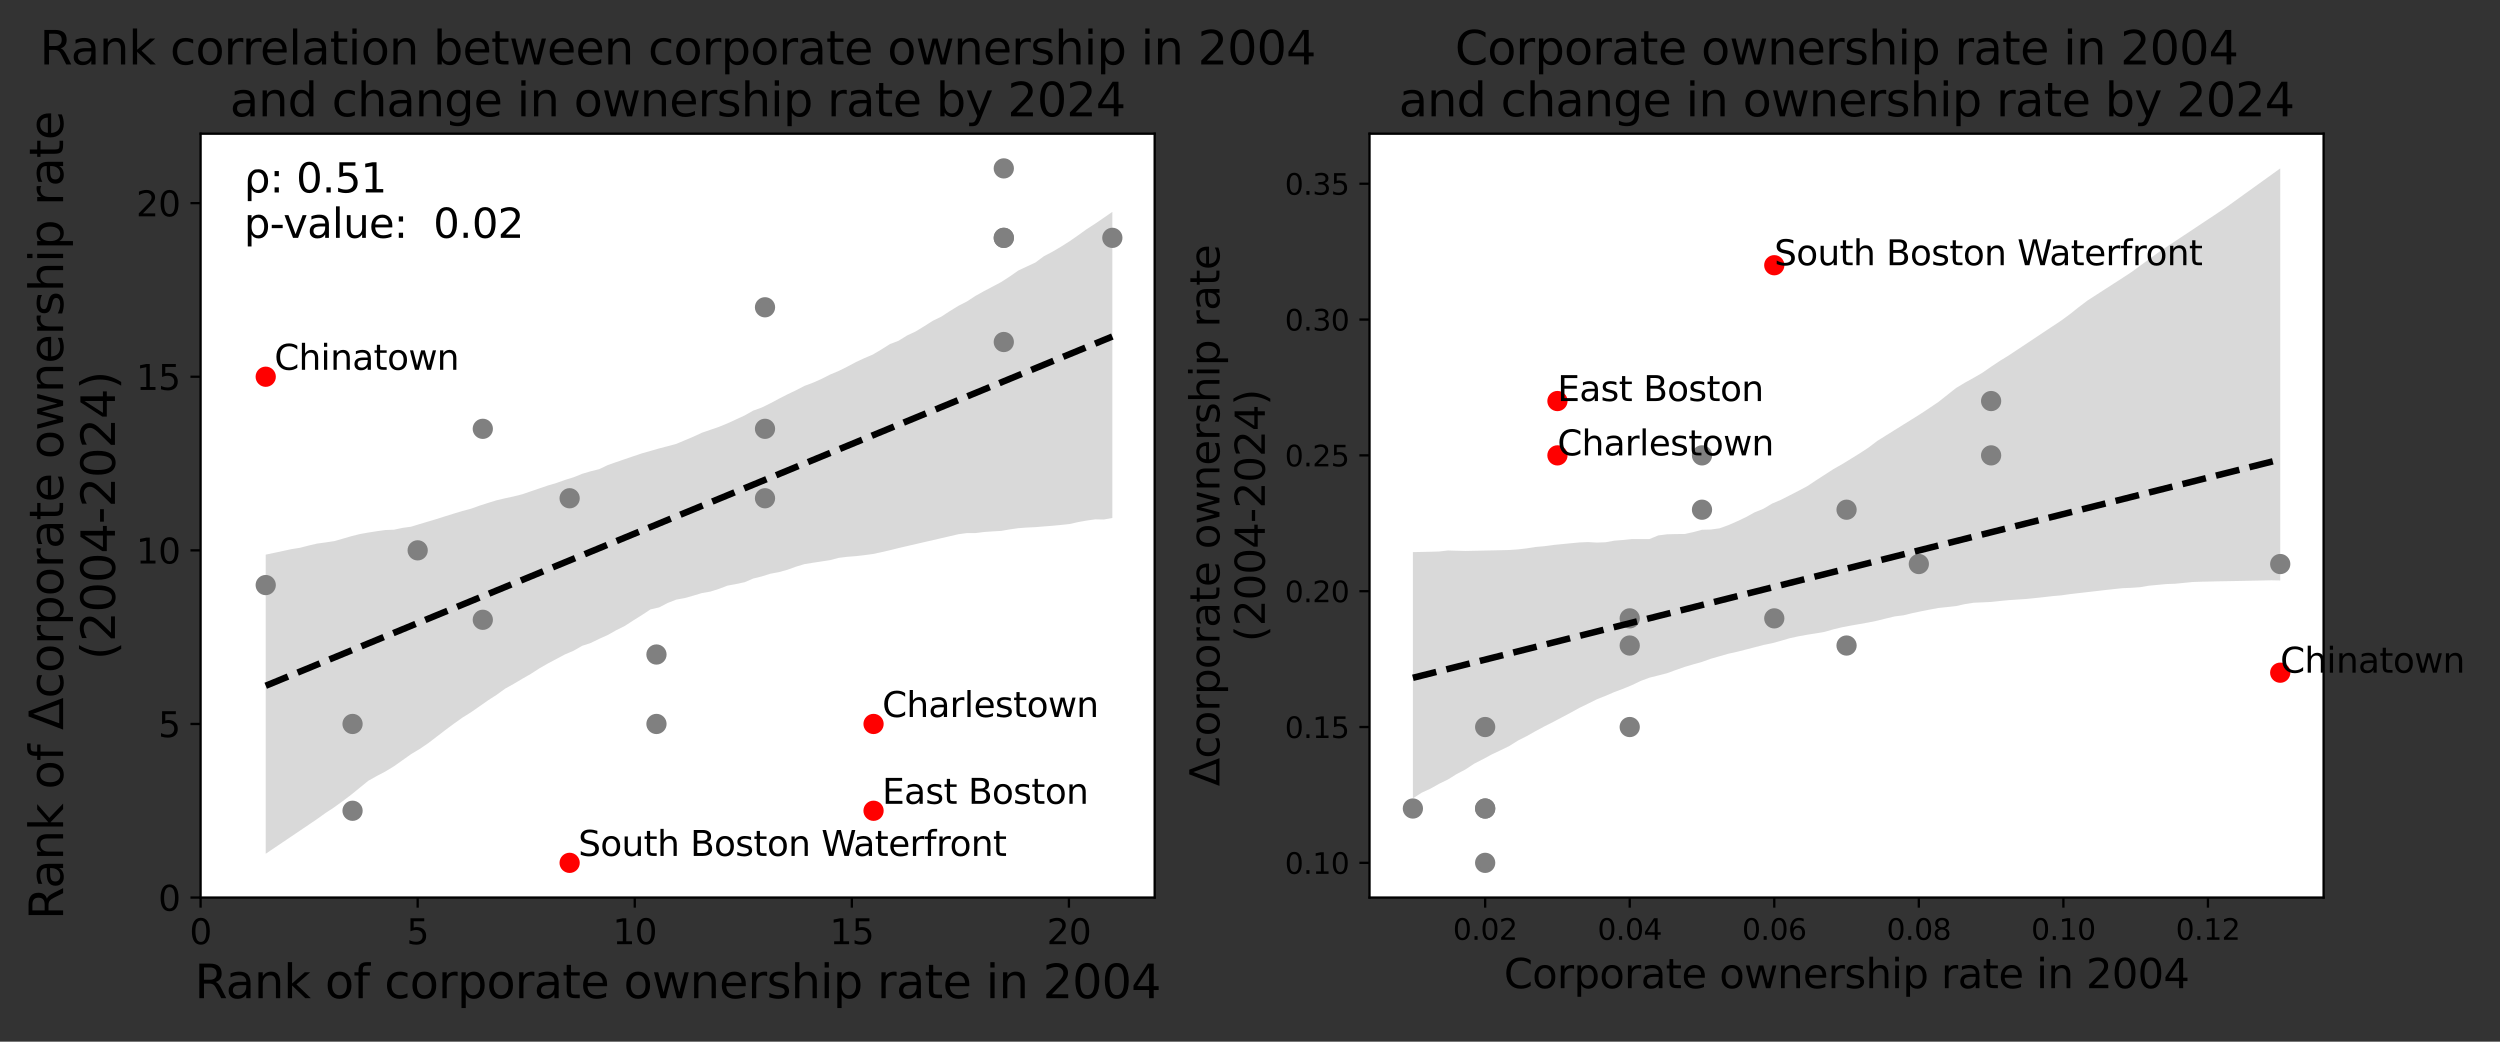 <?xml version="1.0" encoding="utf-8" standalone="no"?>
<!DOCTYPE svg PUBLIC "-//W3C//DTD SVG 1.1//EN"
  "http://www.w3.org/Graphics/SVG/1.1/DTD/svg11.dtd">
<svg height="360pt" version="1.1" viewBox="0 0 864 360" width="864pt" xmlns="http://www.w3.org/2000/svg" xmlns:xlink="http://www.w3.org/1999/xlink">
 <rect x="0" y="0" width="864" height="360" fill="#333333" stroke="none"/>
 <defs>
  <style type="text/css">*{stroke-linecap:butt;stroke-linejoin:round;}</style>
 </defs>
 <g id="figure_1">
  <g id="patch_1">
   <path d="M 0 360 
L 864 360 
L 864 0 
L 0 0 
z
" style="fill:none;"/>
  </g>
  <g id="axes_1">
   <g id="patch_2">
    <path d="M 69.325 310.2 
L 399.055 310.2 
L 399.055 46.2 
L 69.325 46.2 
z
" style="fill:#ffffff;"/>
   </g>
   <g id="PathCollection_1">
    <defs>
     <path d="M 0 3 
C 0.796 3 1.559 2.684 2.121 2.121 
C 2.684 1.559 3 0.796 3 0 
C 3 -0.796 2.684 -1.559 2.121 -2.121 
C 1.559 -2.684 0.796 -3 0 -3 
C -0.796 -3 -1.559 -2.684 -2.121 -2.121 
C -2.684 -1.559 -3 -0.796 -3 0 
C -3 0.796 -2.684 1.559 -2.121 2.121 
C -1.559 2.684 -0.796 3 0 3 
z
" id="m340e30e9da" style="stroke:#1f77b4;stroke-opacity:0;"/>
    </defs>
    <g clip-path="url(#pebd9d760da)">
     <use style="fill:#1f77b4;fill-opacity:0;stroke:#1f77b4;stroke-opacity:0;" x="166.856" xlink:href="#m340e30e9da" y="214.2"/>
     <use style="fill:#1f77b4;fill-opacity:0;stroke:#1f77b4;stroke-opacity:0;" x="226.875" xlink:href="#m340e30e9da" y="250.2"/>
     <use style="fill:#1f77b4;fill-opacity:0;stroke:#1f77b4;stroke-opacity:0;" x="264.387" xlink:href="#m340e30e9da" y="172.2"/>
     <use style="fill:#1f77b4;fill-opacity:0;stroke:#1f77b4;stroke-opacity:0;" x="301.899" xlink:href="#m340e30e9da" y="250.2"/>
     <use style="fill:#1f77b4;fill-opacity:0;stroke:#1f77b4;stroke-opacity:0;" x="91.832" xlink:href="#m340e30e9da" y="130.2"/>
     <use style="fill:#1f77b4;fill-opacity:0;stroke:#1f77b4;stroke-opacity:0;" x="264.387" xlink:href="#m340e30e9da" y="106.2"/>
     <use style="fill:#1f77b4;fill-opacity:0;stroke:#1f77b4;stroke-opacity:0;" x="91.832" xlink:href="#m340e30e9da" y="202.2"/>
     <use style="fill:#1f77b4;fill-opacity:0;stroke:#1f77b4;stroke-opacity:0;" x="301.899" xlink:href="#m340e30e9da" y="280.2"/>
     <use style="fill:#1f77b4;fill-opacity:0;stroke:#1f77b4;stroke-opacity:0;" x="121.842" xlink:href="#m340e30e9da" y="280.2"/>
     <use style="fill:#1f77b4;fill-opacity:0;stroke:#1f77b4;stroke-opacity:0;" x="346.913" xlink:href="#m340e30e9da" y="58.2"/>
     <use style="fill:#1f77b4;fill-opacity:0;stroke:#1f77b4;stroke-opacity:0;" x="346.913" xlink:href="#m340e30e9da" y="118.2"/>
     <use style="fill:#1f77b4;fill-opacity:0;stroke:#1f77b4;stroke-opacity:0;" x="121.842" xlink:href="#m340e30e9da" y="250.2"/>
     <use style="fill:#1f77b4;fill-opacity:0;stroke:#1f77b4;stroke-opacity:0;" x="346.913" xlink:href="#m340e30e9da" y="82.2"/>
     <use style="fill:#1f77b4;fill-opacity:0;stroke:#1f77b4;stroke-opacity:0;" x="144.349" xlink:href="#m340e30e9da" y="190.2"/>
     <use style="fill:#1f77b4;fill-opacity:0;stroke:#1f77b4;stroke-opacity:0;" x="346.913" xlink:href="#m340e30e9da" y="82.2"/>
     <use style="fill:#1f77b4;fill-opacity:0;stroke:#1f77b4;stroke-opacity:0;" x="166.856" xlink:href="#m340e30e9da" y="148.2"/>
     <use style="fill:#1f77b4;fill-opacity:0;stroke:#1f77b4;stroke-opacity:0;" x="264.387" xlink:href="#m340e30e9da" y="148.2"/>
     <use style="fill:#1f77b4;fill-opacity:0;stroke:#1f77b4;stroke-opacity:0;" x="196.866" xlink:href="#m340e30e9da" y="298.2"/>
     <use style="fill:#1f77b4;fill-opacity:0;stroke:#1f77b4;stroke-opacity:0;" x="196.866" xlink:href="#m340e30e9da" y="172.2"/>
     <use style="fill:#1f77b4;fill-opacity:0;stroke:#1f77b4;stroke-opacity:0;" x="226.875" xlink:href="#m340e30e9da" y="226.2"/>
     <use style="fill:#1f77b4;fill-opacity:0;stroke:#1f77b4;stroke-opacity:0;" x="384.425" xlink:href="#m340e30e9da" y="82.2"/>
    </g>
   </g>
   <g id="PolyCollection_1">
    <path clip-path="url(#pebd9d760da)" d="M 91.832 191.686 
L 91.832 295.056 
L 94.788 293.064 
L 97.743 291.07 
L 100.699 289.075 
L 103.654 287.08 
L 106.61 285.083 
L 109.565 283.08 
L 112.521 280.961 
L 115.476 279.021 
L 118.432 276.871 
L 121.387 274.639 
L 124.342 272.236 
L 127.298 269.831 
L 130.253 268.171 
L 133.209 266.617 
L 136.164 264.821 
L 139.12 262.724 
L 142.075 260.625 
L 145.031 258.858 
L 147.986 256.844 
L 150.942 254.58 
L 153.897 252.309 
L 156.853 250.118 
L 159.808 248.013 
L 162.764 246.167 
L 165.719 244.112 
L 168.675 242.04 
L 171.63 240.136 
L 174.586 237.991 
L 177.541 236.344 
L 180.497 234.594 
L 183.452 232.898 
L 186.408 230.989 
L 189.363 229.291 
L 192.319 227.731 
L 195.274 226.152 
L 198.23 224.898 
L 201.185 223.199 
L 204.141 222.217 
L 207.096 220.781 
L 210.052 219.447 
L 213.007 217.785 
L 215.963 216.307 
L 218.918 214.394 
L 221.874 212.539 
L 224.829 210.599 
L 227.784 209.928 
L 230.74 208.393 
L 233.695 207.23 
L 236.651 206.694 
L 239.606 205.857 
L 242.562 204.968 
L 245.517 204.451 
L 248.473 203.512 
L 251.428 202.392 
L 254.384 201.838 
L 257.339 201.216 
L 260.295 199.95 
L 263.25 199.218 
L 266.206 198.285 
L 269.161 197.733 
L 272.117 196.915 
L 275.072 195.847 
L 278.028 194.961 
L 280.983 194.483 
L 283.939 194.034 
L 286.894 193.576 
L 289.85 192.798 
L 292.805 192.432 
L 295.761 192.205 
L 298.716 191.865 
L 301.672 191.462 
L 304.627 190.835 
L 307.583 190.153 
L 310.538 189.412 
L 313.494 188.729 
L 316.449 188.046 
L 319.405 187.362 
L 322.36 186.679 
L 325.315 185.996 
L 328.271 185.312 
L 331.226 184.629 
L 334.182 184.225 
L 337.137 184.23 
L 340.093 183.859 
L 343.048 183.65 
L 346.004 183.478 
L 348.959 182.963 
L 351.915 182.54 
L 354.87 182.32 
L 357.826 182.18 
L 360.781 181.934 
L 363.737 181.703 
L 366.692 181.424 
L 369.648 181.101 
L 372.603 180.434 
L 375.559 179.904 
L 378.514 179.485 
L 381.47 179.543 
L 384.425 179.009 
L 384.425 73.224 
L 384.425 73.224 
L 381.47 75.256 
L 378.514 77.288 
L 375.559 79.19 
L 372.603 81.317 
L 369.648 83.379 
L 366.692 85.25 
L 363.737 86.988 
L 360.781 88.547 
L 357.826 90.733 
L 354.87 92.115 
L 351.915 93.498 
L 348.959 95.562 
L 346.004 97.477 
L 343.048 99.048 
L 340.093 100.6 
L 337.137 102.25 
L 334.182 104.178 
L 331.226 105.69 
L 328.271 107.509 
L 325.315 109.438 
L 322.36 110.873 
L 319.405 112.75 
L 316.449 114.556 
L 313.494 115.937 
L 310.538 117.769 
L 307.583 118.903 
L 304.627 120.76 
L 301.672 122.521 
L 298.716 123.777 
L 295.761 125.164 
L 292.805 126.732 
L 289.85 128.202 
L 286.894 129.443 
L 283.939 130.94 
L 280.983 132.256 
L 278.028 133.362 
L 275.072 134.894 
L 272.117 136.302 
L 269.161 137.813 
L 266.206 139.396 
L 263.25 140.847 
L 260.295 141.911 
L 257.339 143.586 
L 254.384 144.949 
L 251.428 146.31 
L 248.473 147.521 
L 245.517 148.535 
L 242.562 149.557 
L 239.606 150.928 
L 236.651 152.172 
L 233.695 153.416 
L 230.74 154.212 
L 227.784 154.98 
L 224.829 155.834 
L 221.874 156.67 
L 218.918 157.661 
L 215.963 158.674 
L 213.007 159.688 
L 210.052 160.725 
L 207.096 162.139 
L 204.141 162.871 
L 201.185 163.753 
L 198.23 164.945 
L 195.274 165.866 
L 192.319 166.912 
L 189.363 167.784 
L 186.408 168.793 
L 183.452 169.803 
L 180.497 170.814 
L 177.541 171.564 
L 174.586 172.201 
L 171.63 172.893 
L 168.675 173.807 
L 165.719 174.753 
L 162.764 175.817 
L 159.808 176.596 
L 156.853 177.494 
L 153.897 178.418 
L 150.942 179.355 
L 147.986 180.245 
L 145.031 181.117 
L 142.075 182.024 
L 139.12 182.436 
L 136.164 183.065 
L 133.209 183.177 
L 130.253 183.582 
L 127.298 184.045 
L 124.342 184.575 
L 121.387 185.321 
L 118.432 186.181 
L 115.476 187.016 
L 112.521 187.463 
L 109.565 187.867 
L 106.61 188.553 
L 103.654 189.32 
L 100.699 189.785 
L 97.743 190.428 
L 94.788 191.06 
L 91.832 191.686 
z
" style="fill-opacity:0.15;"/>
   </g>
   <g id="PathCollection_2">
    <defs>
     <path d="M 0 3 
C 0.796 3 1.559 2.684 2.121 2.121 
C 2.684 1.559 3 0.796 3 0 
C 3 -0.796 2.684 -1.559 2.121 -2.121 
C 1.559 -2.684 0.796 -3 0 -3 
C -0.796 -3 -1.559 -2.684 -2.121 -2.121 
C -2.684 -1.559 -3 -0.796 -3 0 
C -3 0.796 -2.684 1.559 -2.121 2.121 
C -1.559 2.684 -0.796 3 0 3 
z
" id="m59e15e21eb" style="stroke:#808080;"/>
    </defs>
    <g clip-path="url(#pebd9d760da)">
     <use style="fill:#808080;stroke:#808080;" x="166.856" xlink:href="#m59e15e21eb" y="214.2"/>
     <use style="fill:#808080;stroke:#808080;" x="226.875" xlink:href="#m59e15e21eb" y="250.2"/>
     <use style="fill:#808080;stroke:#808080;" x="264.387" xlink:href="#m59e15e21eb" y="172.2"/>
     <use style="fill:#808080;stroke:#808080;" x="264.387" xlink:href="#m59e15e21eb" y="106.2"/>
     <use style="fill:#808080;stroke:#808080;" x="91.832" xlink:href="#m59e15e21eb" y="202.2"/>
     <use style="fill:#808080;stroke:#808080;" x="121.842" xlink:href="#m59e15e21eb" y="280.2"/>
     <use style="fill:#808080;stroke:#808080;" x="346.913" xlink:href="#m59e15e21eb" y="58.2"/>
     <use style="fill:#808080;stroke:#808080;" x="346.913" xlink:href="#m59e15e21eb" y="118.2"/>
     <use style="fill:#808080;stroke:#808080;" x="121.842" xlink:href="#m59e15e21eb" y="250.2"/>
     <use style="fill:#808080;stroke:#808080;" x="346.913" xlink:href="#m59e15e21eb" y="82.2"/>
     <use style="fill:#808080;stroke:#808080;" x="144.349" xlink:href="#m59e15e21eb" y="190.2"/>
     <use style="fill:#808080;stroke:#808080;" x="346.913" xlink:href="#m59e15e21eb" y="82.2"/>
     <use style="fill:#808080;stroke:#808080;" x="166.856" xlink:href="#m59e15e21eb" y="148.2"/>
     <use style="fill:#808080;stroke:#808080;" x="264.387" xlink:href="#m59e15e21eb" y="148.2"/>
     <use style="fill:#808080;stroke:#808080;" x="196.866" xlink:href="#m59e15e21eb" y="172.2"/>
     <use style="fill:#808080;stroke:#808080;" x="226.875" xlink:href="#m59e15e21eb" y="226.2"/>
     <use style="fill:#808080;stroke:#808080;" x="384.425" xlink:href="#m59e15e21eb" y="82.2"/>
    </g>
   </g>
   <g id="PathCollection_3">
    <defs>
     <path d="M 0 3 
C 0.796 3 1.559 2.684 2.121 2.121 
C 2.684 1.559 3 0.796 3 0 
C 3 -0.796 2.684 -1.559 2.121 -2.121 
C 1.559 -2.684 0.796 -3 0 -3 
C -0.796 -3 -1.559 -2.684 -2.121 -2.121 
C -2.684 -1.559 -3 -0.796 -3 0 
C -3 0.796 -2.684 1.559 -2.121 2.121 
C -1.559 2.684 -0.796 3 0 3 
z
" id="m92a6f40eab" style="stroke:#ff0000;"/>
    </defs>
    <g clip-path="url(#pebd9d760da)">
     <use style="fill:#ff0000;stroke:#ff0000;" x="196.866" xlink:href="#m92a6f40eab" y="298.2"/>
     <use style="fill:#ff0000;stroke:#ff0000;" x="91.832" xlink:href="#m92a6f40eab" y="130.2"/>
     <use style="fill:#ff0000;stroke:#ff0000;" x="301.899" xlink:href="#m92a6f40eab" y="250.2"/>
     <use style="fill:#ff0000;stroke:#ff0000;" x="301.899" xlink:href="#m92a6f40eab" y="280.2"/>
    </g>
   </g>
   <g id="matplotlib.axis_1">
    <g id="xtick_1">
     <g id="line2d_1">
      <defs>
       <path d="M 0 0 
L 0 3.5 
" id="m5b2b226976" style="stroke:#000000;stroke-width:0.8;"/>
      </defs>
      <g>
       <use style="stroke:#000000;stroke-width:0.8;" x="69.325" xlink:href="#m5b2b226976" y="310.2"/>
      </g>
     </g>
     <g id="text_1">
      <!-- 0 -->
      <g transform="translate(65.507 326.318)scale(0.12 -0.12)">
       <defs>
        <path d="M 2034 4250 
Q 1547 4250 1301 3770 
Q 1056 3291 1056 2328 
Q 1056 1369 1301 889 
Q 1547 409 2034 409 
Q 2525 409 2770 889 
Q 3016 1369 3016 2328 
Q 3016 3291 2770 3770 
Q 2525 4250 2034 4250 
z
M 2034 4750 
Q 2819 4750 3233 4129 
Q 3647 3509 3647 2328 
Q 3647 1150 3233 529 
Q 2819 -91 2034 -91 
Q 1250 -91 836 529 
Q 422 1150 422 2328 
Q 422 3509 836 4129 
Q 1250 4750 2034 4750 
z
" id="DejaVuSans-30" transform="scale(0.016)"/>
       </defs>
       <use xlink:href="#DejaVuSans-30"/>
      </g>
     </g>
    </g>
    <g id="xtick_2">
     <g id="line2d_2">
      <g>
       <use style="stroke:#000000;stroke-width:0.8;" x="144.349" xlink:href="#m5b2b226976" y="310.2"/>
      </g>
     </g>
     <g id="text_2">
      <!-- 5 -->
      <g transform="translate(140.531 326.318)scale(0.12 -0.12)">
       <defs>
        <path d="M 691 4666 
L 3169 4666 
L 3169 4134 
L 1269 4134 
L 1269 2991 
Q 1406 3038 1543 3061 
Q 1681 3084 1819 3084 
Q 2600 3084 3056 2656 
Q 3513 2228 3513 1497 
Q 3513 744 3044 326 
Q 2575 -91 1722 -91 
Q 1428 -91 1123 -41 
Q 819 9 494 109 
L 494 744 
Q 775 591 1075 516 
Q 1375 441 1709 441 
Q 2250 441 2565 725 
Q 2881 1009 2881 1497 
Q 2881 1984 2565 2268 
Q 2250 2553 1709 2553 
Q 1456 2553 1204 2497 
Q 953 2441 691 2322 
L 691 4666 
z
" id="DejaVuSans-35" transform="scale(0.016)"/>
       </defs>
       <use xlink:href="#DejaVuSans-35"/>
      </g>
     </g>
    </g>
    <g id="xtick_3">
     <g id="line2d_3">
      <g>
       <use style="stroke:#000000;stroke-width:0.8;" x="219.373" xlink:href="#m5b2b226976" y="310.2"/>
      </g>
     </g>
     <g id="text_3">
      <!-- 10 -->
      <g transform="translate(211.738 326.318)scale(0.12 -0.12)">
       <defs>
        <path d="M 794 531 
L 1825 531 
L 1825 4091 
L 703 3866 
L 703 4441 
L 1819 4666 
L 2450 4666 
L 2450 531 
L 3481 531 
L 3481 0 
L 794 0 
L 794 531 
z
" id="DejaVuSans-31" transform="scale(0.016)"/>
       </defs>
       <use xlink:href="#DejaVuSans-31"/>
       <use x="63.623" xlink:href="#DejaVuSans-30"/>
      </g>
     </g>
    </g>
    <g id="xtick_4">
     <g id="line2d_4">
      <g>
       <use style="stroke:#000000;stroke-width:0.8;" x="294.397" xlink:href="#m5b2b226976" y="310.2"/>
      </g>
     </g>
     <g id="text_4">
      <!-- 15 -->
      <g transform="translate(286.762 326.318)scale(0.12 -0.12)">
       <use xlink:href="#DejaVuSans-31"/>
       <use x="63.623" xlink:href="#DejaVuSans-35"/>
      </g>
     </g>
    </g>
    <g id="xtick_5">
     <g id="line2d_5">
      <g>
       <use style="stroke:#000000;stroke-width:0.8;" x="369.42" xlink:href="#m5b2b226976" y="310.2"/>
      </g>
     </g>
     <g id="text_5">
      <!-- 20 -->
      <g transform="translate(361.785 326.318)scale(0.12 -0.12)">
       <defs>
        <path d="M 1228 531 
L 3431 531 
L 3431 0 
L 469 0 
L 469 531 
Q 828 903 1448 1529 
Q 2069 2156 2228 2338 
Q 2531 2678 2651 2914 
Q 2772 3150 2772 3378 
Q 2772 3750 2511 3984 
Q 2250 4219 1831 4219 
Q 1534 4219 1204 4116 
Q 875 4013 500 3803 
L 500 4441 
Q 881 4594 1212 4672 
Q 1544 4750 1819 4750 
Q 2544 4750 2975 4387 
Q 3406 4025 3406 3419 
Q 3406 3131 3298 2873 
Q 3191 2616 2906 2266 
Q 2828 2175 2409 1742 
Q 1991 1309 1228 531 
z
" id="DejaVuSans-32" transform="scale(0.016)"/>
       </defs>
       <use xlink:href="#DejaVuSans-32"/>
       <use x="63.623" xlink:href="#DejaVuSans-30"/>
      </g>
     </g>
    </g>
    <g id="text_6">
     <!-- Rank of corporate ownership rate in 2004 -->
     <g transform="translate(67.274 344.971)scale(0.16 -0.16)">
      <defs>
       <path d="M 2841 2188 
Q 3044 2119 3236 1894 
Q 3428 1669 3622 1275 
L 4263 0 
L 3584 0 
L 2988 1197 
Q 2756 1666 2539 1819 
Q 2322 1972 1947 1972 
L 1259 1972 
L 1259 0 
L 628 0 
L 628 4666 
L 2053 4666 
Q 2853 4666 3247 4331 
Q 3641 3997 3641 3322 
Q 3641 2881 3436 2590 
Q 3231 2300 2841 2188 
z
M 1259 4147 
L 1259 2491 
L 2053 2491 
Q 2509 2491 2742 2702 
Q 2975 2913 2975 3322 
Q 2975 3731 2742 3939 
Q 2509 4147 2053 4147 
L 1259 4147 
z
" id="DejaVuSans-52" transform="scale(0.016)"/>
       <path d="M 2194 1759 
Q 1497 1759 1228 1600 
Q 959 1441 959 1056 
Q 959 750 1161 570 
Q 1363 391 1709 391 
Q 2188 391 2477 730 
Q 2766 1069 2766 1631 
L 2766 1759 
L 2194 1759 
z
M 3341 1997 
L 3341 0 
L 2766 0 
L 2766 531 
Q 2569 213 2275 61 
Q 1981 -91 1556 -91 
Q 1019 -91 701 211 
Q 384 513 384 1019 
Q 384 1609 779 1909 
Q 1175 2209 1959 2209 
L 2766 2209 
L 2766 2266 
Q 2766 2663 2505 2880 
Q 2244 3097 1772 3097 
Q 1472 3097 1187 3025 
Q 903 2953 641 2809 
L 641 3341 
Q 956 3463 1253 3523 
Q 1550 3584 1831 3584 
Q 2591 3584 2966 3190 
Q 3341 2797 3341 1997 
z
" id="DejaVuSans-61" transform="scale(0.016)"/>
       <path d="M 3513 2113 
L 3513 0 
L 2938 0 
L 2938 2094 
Q 2938 2591 2744 2837 
Q 2550 3084 2163 3084 
Q 1697 3084 1428 2787 
Q 1159 2491 1159 1978 
L 1159 0 
L 581 0 
L 581 3500 
L 1159 3500 
L 1159 2956 
Q 1366 3272 1645 3428 
Q 1925 3584 2291 3584 
Q 2894 3584 3203 3211 
Q 3513 2838 3513 2113 
z
" id="DejaVuSans-6e" transform="scale(0.016)"/>
       <path d="M 581 4863 
L 1159 4863 
L 1159 1991 
L 2875 3500 
L 3609 3500 
L 1753 1863 
L 3688 0 
L 2938 0 
L 1159 1709 
L 1159 0 
L 581 0 
L 581 4863 
z
" id="DejaVuSans-6b" transform="scale(0.016)"/>
       <path id="DejaVuSans-20" transform="scale(0.016)"/>
       <path d="M 1959 3097 
Q 1497 3097 1228 2736 
Q 959 2375 959 1747 
Q 959 1119 1226 758 
Q 1494 397 1959 397 
Q 2419 397 2687 759 
Q 2956 1122 2956 1747 
Q 2956 2369 2687 2733 
Q 2419 3097 1959 3097 
z
M 1959 3584 
Q 2709 3584 3137 3096 
Q 3566 2609 3566 1747 
Q 3566 888 3137 398 
Q 2709 -91 1959 -91 
Q 1206 -91 779 398 
Q 353 888 353 1747 
Q 353 2609 779 3096 
Q 1206 3584 1959 3584 
z
" id="DejaVuSans-6f" transform="scale(0.016)"/>
       <path d="M 2375 4863 
L 2375 4384 
L 1825 4384 
Q 1516 4384 1395 4259 
Q 1275 4134 1275 3809 
L 1275 3500 
L 2222 3500 
L 2222 3053 
L 1275 3053 
L 1275 0 
L 697 0 
L 697 3053 
L 147 3053 
L 147 3500 
L 697 3500 
L 697 3744 
Q 697 4328 969 4595 
Q 1241 4863 1831 4863 
L 2375 4863 
z
" id="DejaVuSans-66" transform="scale(0.016)"/>
       <path d="M 3122 3366 
L 3122 2828 
Q 2878 2963 2633 3030 
Q 2388 3097 2138 3097 
Q 1578 3097 1268 2742 
Q 959 2388 959 1747 
Q 959 1106 1268 751 
Q 1578 397 2138 397 
Q 2388 397 2633 464 
Q 2878 531 3122 666 
L 3122 134 
Q 2881 22 2623 -34 
Q 2366 -91 2075 -91 
Q 1284 -91 818 406 
Q 353 903 353 1747 
Q 353 2603 823 3093 
Q 1294 3584 2113 3584 
Q 2378 3584 2631 3529 
Q 2884 3475 3122 3366 
z
" id="DejaVuSans-63" transform="scale(0.016)"/>
       <path d="M 2631 2963 
Q 2534 3019 2420 3045 
Q 2306 3072 2169 3072 
Q 1681 3072 1420 2755 
Q 1159 2438 1159 1844 
L 1159 0 
L 581 0 
L 581 3500 
L 1159 3500 
L 1159 2956 
Q 1341 3275 1631 3429 
Q 1922 3584 2338 3584 
Q 2397 3584 2469 3576 
Q 2541 3569 2628 3553 
L 2631 2963 
z
" id="DejaVuSans-72" transform="scale(0.016)"/>
       <path d="M 1159 525 
L 1159 -1331 
L 581 -1331 
L 581 3500 
L 1159 3500 
L 1159 2969 
Q 1341 3281 1617 3432 
Q 1894 3584 2278 3584 
Q 2916 3584 3314 3078 
Q 3713 2572 3713 1747 
Q 3713 922 3314 415 
Q 2916 -91 2278 -91 
Q 1894 -91 1617 61 
Q 1341 213 1159 525 
z
M 3116 1747 
Q 3116 2381 2855 2742 
Q 2594 3103 2138 3103 
Q 1681 3103 1420 2742 
Q 1159 2381 1159 1747 
Q 1159 1113 1420 752 
Q 1681 391 2138 391 
Q 2594 391 2855 752 
Q 3116 1113 3116 1747 
z
" id="DejaVuSans-70" transform="scale(0.016)"/>
       <path d="M 1172 4494 
L 1172 3500 
L 2356 3500 
L 2356 3053 
L 1172 3053 
L 1172 1153 
Q 1172 725 1289 603 
Q 1406 481 1766 481 
L 2356 481 
L 2356 0 
L 1766 0 
Q 1100 0 847 248 
Q 594 497 594 1153 
L 594 3053 
L 172 3053 
L 172 3500 
L 594 3500 
L 594 4494 
L 1172 4494 
z
" id="DejaVuSans-74" transform="scale(0.016)"/>
       <path d="M 3597 1894 
L 3597 1613 
L 953 1613 
Q 991 1019 1311 708 
Q 1631 397 2203 397 
Q 2534 397 2845 478 
Q 3156 559 3463 722 
L 3463 178 
Q 3153 47 2828 -22 
Q 2503 -91 2169 -91 
Q 1331 -91 842 396 
Q 353 884 353 1716 
Q 353 2575 817 3079 
Q 1281 3584 2069 3584 
Q 2775 3584 3186 3129 
Q 3597 2675 3597 1894 
z
M 3022 2063 
Q 3016 2534 2758 2815 
Q 2500 3097 2075 3097 
Q 1594 3097 1305 2825 
Q 1016 2553 972 2059 
L 3022 2063 
z
" id="DejaVuSans-65" transform="scale(0.016)"/>
       <path d="M 269 3500 
L 844 3500 
L 1563 769 
L 2278 3500 
L 2956 3500 
L 3675 769 
L 4391 3500 
L 4966 3500 
L 4050 0 
L 3372 0 
L 2619 2869 
L 1863 0 
L 1184 0 
L 269 3500 
z
" id="DejaVuSans-77" transform="scale(0.016)"/>
       <path d="M 2834 3397 
L 2834 2853 
Q 2591 2978 2328 3040 
Q 2066 3103 1784 3103 
Q 1356 3103 1142 2972 
Q 928 2841 928 2578 
Q 928 2378 1081 2264 
Q 1234 2150 1697 2047 
L 1894 2003 
Q 2506 1872 2764 1633 
Q 3022 1394 3022 966 
Q 3022 478 2636 193 
Q 2250 -91 1575 -91 
Q 1294 -91 989 -36 
Q 684 19 347 128 
L 347 722 
Q 666 556 975 473 
Q 1284 391 1588 391 
Q 1994 391 2212 530 
Q 2431 669 2431 922 
Q 2431 1156 2273 1281 
Q 2116 1406 1581 1522 
L 1381 1569 
Q 847 1681 609 1914 
Q 372 2147 372 2553 
Q 372 3047 722 3315 
Q 1072 3584 1716 3584 
Q 2034 3584 2315 3537 
Q 2597 3491 2834 3397 
z
" id="DejaVuSans-73" transform="scale(0.016)"/>
       <path d="M 3513 2113 
L 3513 0 
L 2938 0 
L 2938 2094 
Q 2938 2591 2744 2837 
Q 2550 3084 2163 3084 
Q 1697 3084 1428 2787 
Q 1159 2491 1159 1978 
L 1159 0 
L 581 0 
L 581 4863 
L 1159 4863 
L 1159 2956 
Q 1366 3272 1645 3428 
Q 1925 3584 2291 3584 
Q 2894 3584 3203 3211 
Q 3513 2838 3513 2113 
z
" id="DejaVuSans-68" transform="scale(0.016)"/>
       <path d="M 603 3500 
L 1178 3500 
L 1178 0 
L 603 0 
L 603 3500 
z
M 603 4863 
L 1178 4863 
L 1178 4134 
L 603 4134 
L 603 4863 
z
" id="DejaVuSans-69" transform="scale(0.016)"/>
       <path d="M 2419 4116 
L 825 1625 
L 2419 1625 
L 2419 4116 
z
M 2253 4666 
L 3047 4666 
L 3047 1625 
L 3713 1625 
L 3713 1100 
L 3047 1100 
L 3047 0 
L 2419 0 
L 2419 1100 
L 313 1100 
L 313 1709 
L 2253 4666 
z
" id="DejaVuSans-34" transform="scale(0.016)"/>
      </defs>
      <use xlink:href="#DejaVuSans-52"/>
      <use x="67.232" xlink:href="#DejaVuSans-61"/>
      <use x="128.512" xlink:href="#DejaVuSans-6e"/>
      <use x="191.891" xlink:href="#DejaVuSans-6b"/>
      <use x="249.801" xlink:href="#DejaVuSans-20"/>
      <use x="281.588" xlink:href="#DejaVuSans-6f"/>
      <use x="342.77" xlink:href="#DejaVuSans-66"/>
      <use x="377.975" xlink:href="#DejaVuSans-20"/>
      <use x="409.762" xlink:href="#DejaVuSans-63"/>
      <use x="464.742" xlink:href="#DejaVuSans-6f"/>
      <use x="525.924" xlink:href="#DejaVuSans-72"/>
      <use x="567.037" xlink:href="#DejaVuSans-70"/>
      <use x="630.514" xlink:href="#DejaVuSans-6f"/>
      <use x="691.695" xlink:href="#DejaVuSans-72"/>
      <use x="732.809" xlink:href="#DejaVuSans-61"/>
      <use x="794.088" xlink:href="#DejaVuSans-74"/>
      <use x="833.297" xlink:href="#DejaVuSans-65"/>
      <use x="894.82" xlink:href="#DejaVuSans-20"/>
      <use x="926.607" xlink:href="#DejaVuSans-6f"/>
      <use x="987.789" xlink:href="#DejaVuSans-77"/>
      <use x="1069.576" xlink:href="#DejaVuSans-6e"/>
      <use x="1132.955" xlink:href="#DejaVuSans-65"/>
      <use x="1194.479" xlink:href="#DejaVuSans-72"/>
      <use x="1235.592" xlink:href="#DejaVuSans-73"/>
      <use x="1287.691" xlink:href="#DejaVuSans-68"/>
      <use x="1351.07" xlink:href="#DejaVuSans-69"/>
      <use x="1378.854" xlink:href="#DejaVuSans-70"/>
      <use x="1442.33" xlink:href="#DejaVuSans-20"/>
      <use x="1474.117" xlink:href="#DejaVuSans-72"/>
      <use x="1515.23" xlink:href="#DejaVuSans-61"/>
      <use x="1576.51" xlink:href="#DejaVuSans-74"/>
      <use x="1615.719" xlink:href="#DejaVuSans-65"/>
      <use x="1677.242" xlink:href="#DejaVuSans-20"/>
      <use x="1709.029" xlink:href="#DejaVuSans-69"/>
      <use x="1736.812" xlink:href="#DejaVuSans-6e"/>
      <use x="1800.191" xlink:href="#DejaVuSans-20"/>
      <use x="1831.979" xlink:href="#DejaVuSans-32"/>
      <use x="1895.602" xlink:href="#DejaVuSans-30"/>
      <use x="1959.225" xlink:href="#DejaVuSans-30"/>
      <use x="2022.848" xlink:href="#DejaVuSans-34"/>
     </g>
    </g>
   </g>
   <g id="matplotlib.axis_2">
    <g id="ytick_1">
     <g id="line2d_6">
      <defs>
       <path d="M 0 0 
L -3.5 0 
" id="m9b005562ad" style="stroke:#000000;stroke-width:0.8;"/>
      </defs>
      <g>
       <use style="stroke:#000000;stroke-width:0.8;" x="69.325" xlink:href="#m9b005562ad" y="310.2"/>
      </g>
     </g>
     <g id="text_7">
      <!-- 0 -->
      <g transform="translate(54.69 314.759)scale(0.12 -0.12)">
       <use xlink:href="#DejaVuSans-30"/>
      </g>
     </g>
    </g>
    <g id="ytick_2">
     <g id="line2d_7">
      <g>
       <use style="stroke:#000000;stroke-width:0.8;" x="69.325" xlink:href="#m9b005562ad" y="250.2"/>
      </g>
     </g>
     <g id="text_8">
      <!-- 5 -->
      <g transform="translate(54.69 254.759)scale(0.12 -0.12)">
       <use xlink:href="#DejaVuSans-35"/>
      </g>
     </g>
    </g>
    <g id="ytick_3">
     <g id="line2d_8">
      <g>
       <use style="stroke:#000000;stroke-width:0.8;" x="69.325" xlink:href="#m9b005562ad" y="190.2"/>
      </g>
     </g>
     <g id="text_9">
      <!-- 10 -->
      <g transform="translate(47.055 194.759)scale(0.12 -0.12)">
       <use xlink:href="#DejaVuSans-31"/>
       <use x="63.623" xlink:href="#DejaVuSans-30"/>
      </g>
     </g>
    </g>
    <g id="ytick_4">
     <g id="line2d_9">
      <g>
       <use style="stroke:#000000;stroke-width:0.8;" x="69.325" xlink:href="#m9b005562ad" y="130.2"/>
      </g>
     </g>
     <g id="text_10">
      <!-- 15 -->
      <g transform="translate(47.055 134.759)scale(0.12 -0.12)">
       <use xlink:href="#DejaVuSans-31"/>
       <use x="63.623" xlink:href="#DejaVuSans-35"/>
      </g>
     </g>
    </g>
    <g id="ytick_5">
     <g id="line2d_10">
      <g>
       <use style="stroke:#000000;stroke-width:0.8;" x="69.325" xlink:href="#m9b005562ad" y="70.2"/>
      </g>
     </g>
     <g id="text_11">
      <!-- 20 -->
      <g transform="translate(47.055 74.759)scale(0.12 -0.12)">
       <use xlink:href="#DejaVuSans-32"/>
       <use x="63.623" xlink:href="#DejaVuSans-30"/>
      </g>
     </g>
    </g>
    <g id="text_12">
     <!-- Rank of Δcorporate ownership rate -->
     <g transform="translate(21.811 317.851)rotate(-90)scale(0.16 -0.16)">
      <defs>
       <path d="M 2188 4044 
L 906 525 
L 3472 525 
L 2188 4044 
z
M 50 0 
L 1831 4666 
L 2547 4666 
L 4325 0 
L 50 0 
z
" id="DejaVuSans-394" transform="scale(0.016)"/>
      </defs>
      <use xlink:href="#DejaVuSans-52"/>
      <use x="67.232" xlink:href="#DejaVuSans-61"/>
      <use x="128.512" xlink:href="#DejaVuSans-6e"/>
      <use x="191.891" xlink:href="#DejaVuSans-6b"/>
      <use x="249.801" xlink:href="#DejaVuSans-20"/>
      <use x="281.588" xlink:href="#DejaVuSans-6f"/>
      <use x="342.77" xlink:href="#DejaVuSans-66"/>
      <use x="377.975" xlink:href="#DejaVuSans-20"/>
      <use x="409.762" xlink:href="#DejaVuSans-394"/>
      <use x="478.17" xlink:href="#DejaVuSans-63"/>
      <use x="533.15" xlink:href="#DejaVuSans-6f"/>
      <use x="594.332" xlink:href="#DejaVuSans-72"/>
      <use x="635.445" xlink:href="#DejaVuSans-70"/>
      <use x="698.922" xlink:href="#DejaVuSans-6f"/>
      <use x="760.104" xlink:href="#DejaVuSans-72"/>
      <use x="801.217" xlink:href="#DejaVuSans-61"/>
      <use x="862.496" xlink:href="#DejaVuSans-74"/>
      <use x="901.705" xlink:href="#DejaVuSans-65"/>
      <use x="963.229" xlink:href="#DejaVuSans-20"/>
      <use x="995.016" xlink:href="#DejaVuSans-6f"/>
      <use x="1056.197" xlink:href="#DejaVuSans-77"/>
      <use x="1137.984" xlink:href="#DejaVuSans-6e"/>
      <use x="1201.363" xlink:href="#DejaVuSans-65"/>
      <use x="1262.887" xlink:href="#DejaVuSans-72"/>
      <use x="1304" xlink:href="#DejaVuSans-73"/>
      <use x="1356.1" xlink:href="#DejaVuSans-68"/>
      <use x="1419.479" xlink:href="#DejaVuSans-69"/>
      <use x="1447.262" xlink:href="#DejaVuSans-70"/>
      <use x="1510.738" xlink:href="#DejaVuSans-20"/>
      <use x="1542.525" xlink:href="#DejaVuSans-72"/>
      <use x="1583.639" xlink:href="#DejaVuSans-61"/>
      <use x="1644.918" xlink:href="#DejaVuSans-74"/>
      <use x="1684.127" xlink:href="#DejaVuSans-65"/>
     </g>
     <!-- (2004-2024) -->
     <g transform="translate(39.727 228.049)rotate(-90)scale(0.16 -0.16)">
      <defs>
       <path d="M 1984 4856 
Q 1566 4138 1362 3434 
Q 1159 2731 1159 2009 
Q 1159 1288 1364 580 
Q 1569 -128 1984 -844 
L 1484 -844 
Q 1016 -109 783 600 
Q 550 1309 550 2009 
Q 550 2706 781 3412 
Q 1013 4119 1484 4856 
L 1984 4856 
z
" id="DejaVuSans-28" transform="scale(0.016)"/>
       <path d="M 313 2009 
L 1997 2009 
L 1997 1497 
L 313 1497 
L 313 2009 
z
" id="DejaVuSans-2d" transform="scale(0.016)"/>
       <path d="M 513 4856 
L 1013 4856 
Q 1481 4119 1714 3412 
Q 1947 2706 1947 2009 
Q 1947 1309 1714 600 
Q 1481 -109 1013 -844 
L 513 -844 
Q 928 -128 1133 580 
Q 1338 1288 1338 2009 
Q 1338 2731 1133 3434 
Q 928 4138 513 4856 
z
" id="DejaVuSans-29" transform="scale(0.016)"/>
      </defs>
      <use xlink:href="#DejaVuSans-28"/>
      <use x="39.014" xlink:href="#DejaVuSans-32"/>
      <use x="102.637" xlink:href="#DejaVuSans-30"/>
      <use x="166.26" xlink:href="#DejaVuSans-30"/>
      <use x="229.883" xlink:href="#DejaVuSans-34"/>
      <use x="293.506" xlink:href="#DejaVuSans-2d"/>
      <use x="329.59" xlink:href="#DejaVuSans-32"/>
      <use x="393.213" xlink:href="#DejaVuSans-30"/>
      <use x="456.836" xlink:href="#DejaVuSans-32"/>
      <use x="520.459" xlink:href="#DejaVuSans-34"/>
      <use x="584.082" xlink:href="#DejaVuSans-29"/>
     </g>
    </g>
   </g>
   <g id="line2d_11">
    <path clip-path="url(#pebd9d760da)" d="M 91.832 237 
L 94.788 235.781 
L 97.743 234.562 
L 100.699 233.343 
L 103.654 232.123 
L 106.61 230.904 
L 109.565 229.685 
L 112.521 228.466 
L 115.476 227.247 
L 118.432 226.028 
L 121.387 224.809 
L 124.342 223.589 
L 127.298 222.37 
L 130.253 221.151 
L 133.209 219.932 
L 136.164 218.713 
L 139.12 217.494 
L 142.075 216.275 
L 145.031 215.056 
L 147.986 213.836 
L 150.942 212.617 
L 153.897 211.398 
L 156.853 210.179 
L 159.808 208.96 
L 162.764 207.741 
L 165.719 206.522 
L 168.675 205.302 
L 171.63 204.083 
L 174.586 202.864 
L 177.541 201.645 
L 180.497 200.426 
L 183.452 199.207 
L 186.408 197.988 
L 189.363 196.768 
L 192.319 195.549 
L 195.274 194.33 
L 198.23 193.111 
L 201.185 191.892 
L 204.141 190.673 
L 207.096 189.454 
L 210.052 188.234 
L 213.007 187.015 
L 215.963 185.796 
L 218.918 184.577 
L 221.874 183.358 
L 224.829 182.139 
L 227.784 180.92 
L 230.74 179.7 
L 233.695 178.481 
L 236.651 177.262 
L 239.606 176.043 
L 242.562 174.824 
L 245.517 173.605 
L 248.473 172.386 
L 251.428 171.167 
L 254.384 169.947 
L 257.339 168.728 
L 260.295 167.509 
L 263.25 166.29 
L 266.206 165.071 
L 269.161 163.852 
L 272.117 162.633 
L 275.072 161.413 
L 278.028 160.194 
L 280.983 158.975 
L 283.939 157.756 
L 286.894 156.537 
L 289.85 155.318 
L 292.805 154.099 
L 295.761 152.879 
L 298.716 151.66 
L 301.672 150.441 
L 304.627 149.222 
L 307.583 148.003 
L 310.538 146.784 
L 313.494 145.565 
L 316.449 144.345 
L 319.405 143.126 
L 322.36 141.907 
L 325.315 140.688 
L 328.271 139.469 
L 331.226 138.25 
L 334.182 137.031 
L 337.137 135.811 
L 340.093 134.592 
L 343.048 133.373 
L 346.004 132.154 
L 348.959 130.935 
L 351.915 129.716 
L 354.87 128.497 
L 357.826 127.278 
L 360.781 126.058 
L 363.737 124.839 
L 366.692 123.62 
L 369.648 122.401 
L 372.603 121.182 
L 375.559 119.963 
L 378.514 118.744 
L 381.47 117.524 
L 384.425 116.305 
" style="fill:none;stroke:#000000;stroke-dasharray:8.325,3.6;stroke-dashoffset:0;stroke-width:2.25;"/>
   </g>
   <g id="patch_3">
    <path d="M 69.325 310.2 
L 69.325 46.2 
" style="fill:none;stroke:#000000;stroke-linecap:square;stroke-linejoin:miter;stroke-width:0.8;"/>
   </g>
   <g id="patch_4">
    <path d="M 399.055 310.2 
L 399.055 46.2 
" style="fill:none;stroke:#000000;stroke-linecap:square;stroke-linejoin:miter;stroke-width:0.8;"/>
   </g>
   <g id="patch_5">
    <path d="M 69.325 310.2 
L 399.055 310.2 
" style="fill:none;stroke:#000000;stroke-linecap:square;stroke-linejoin:miter;stroke-width:0.8;"/>
   </g>
   <g id="patch_6">
    <path d="M 69.325 46.2 
L 399.055 46.2 
" style="fill:none;stroke:#000000;stroke-linecap:square;stroke-linejoin:miter;stroke-width:0.8;"/>
   </g>
   <g id="text_13">
    <!-- South Boston Waterfront -->
    <g transform="translate(199.867 295.8)scale(0.12 -0.12)">
     <defs>
      <path d="M 3425 4513 
L 3425 3897 
Q 3066 4069 2747 4153 
Q 2428 4238 2131 4238 
Q 1616 4238 1336 4038 
Q 1056 3838 1056 3469 
Q 1056 3159 1242 3001 
Q 1428 2844 1947 2747 
L 2328 2669 
Q 3034 2534 3370 2195 
Q 3706 1856 3706 1288 
Q 3706 609 3251 259 
Q 2797 -91 1919 -91 
Q 1588 -91 1214 -16 
Q 841 59 441 206 
L 441 856 
Q 825 641 1194 531 
Q 1563 422 1919 422 
Q 2459 422 2753 634 
Q 3047 847 3047 1241 
Q 3047 1584 2836 1778 
Q 2625 1972 2144 2069 
L 1759 2144 
Q 1053 2284 737 2584 
Q 422 2884 422 3419 
Q 422 4038 858 4394 
Q 1294 4750 2059 4750 
Q 2388 4750 2728 4690 
Q 3069 4631 3425 4513 
z
" id="DejaVuSans-53" transform="scale(0.016)"/>
      <path d="M 544 1381 
L 544 3500 
L 1119 3500 
L 1119 1403 
Q 1119 906 1312 657 
Q 1506 409 1894 409 
Q 2359 409 2629 706 
Q 2900 1003 2900 1516 
L 2900 3500 
L 3475 3500 
L 3475 0 
L 2900 0 
L 2900 538 
Q 2691 219 2414 64 
Q 2138 -91 1772 -91 
Q 1169 -91 856 284 
Q 544 659 544 1381 
z
M 1991 3584 
L 1991 3584 
z
" id="DejaVuSans-75" transform="scale(0.016)"/>
      <path d="M 1259 2228 
L 1259 519 
L 2272 519 
Q 2781 519 3026 730 
Q 3272 941 3272 1375 
Q 3272 1813 3026 2020 
Q 2781 2228 2272 2228 
L 1259 2228 
z
M 1259 4147 
L 1259 2741 
L 2194 2741 
Q 2656 2741 2882 2914 
Q 3109 3088 3109 3444 
Q 3109 3797 2882 3972 
Q 2656 4147 2194 4147 
L 1259 4147 
z
M 628 4666 
L 2241 4666 
Q 2963 4666 3353 4366 
Q 3744 4066 3744 3513 
Q 3744 3084 3544 2831 
Q 3344 2578 2956 2516 
Q 3422 2416 3680 2098 
Q 3938 1781 3938 1306 
Q 3938 681 3513 340 
Q 3088 0 2303 0 
L 628 0 
L 628 4666 
z
" id="DejaVuSans-42" transform="scale(0.016)"/>
      <path d="M 213 4666 
L 850 4666 
L 1831 722 
L 2809 4666 
L 3519 4666 
L 4500 722 
L 5478 4666 
L 6119 4666 
L 4947 0 
L 4153 0 
L 3169 4050 
L 2175 0 
L 1381 0 
L 213 4666 
z
" id="DejaVuSans-57" transform="scale(0.016)"/>
     </defs>
     <use xlink:href="#DejaVuSans-53"/>
     <use x="63.477" xlink:href="#DejaVuSans-6f"/>
     <use x="124.658" xlink:href="#DejaVuSans-75"/>
     <use x="188.037" xlink:href="#DejaVuSans-74"/>
     <use x="227.246" xlink:href="#DejaVuSans-68"/>
     <use x="290.625" xlink:href="#DejaVuSans-20"/>
     <use x="322.412" xlink:href="#DejaVuSans-42"/>
     <use x="391.016" xlink:href="#DejaVuSans-6f"/>
     <use x="452.197" xlink:href="#DejaVuSans-73"/>
     <use x="504.297" xlink:href="#DejaVuSans-74"/>
     <use x="543.506" xlink:href="#DejaVuSans-6f"/>
     <use x="604.688" xlink:href="#DejaVuSans-6e"/>
     <use x="668.066" xlink:href="#DejaVuSans-20"/>
     <use x="699.854" xlink:href="#DejaVuSans-57"/>
     <use x="792.355" xlink:href="#DejaVuSans-61"/>
     <use x="853.635" xlink:href="#DejaVuSans-74"/>
     <use x="892.844" xlink:href="#DejaVuSans-65"/>
     <use x="954.367" xlink:href="#DejaVuSans-72"/>
     <use x="995.48" xlink:href="#DejaVuSans-66"/>
     <use x="1030.686" xlink:href="#DejaVuSans-72"/>
     <use x="1069.549" xlink:href="#DejaVuSans-6f"/>
     <use x="1130.73" xlink:href="#DejaVuSans-6e"/>
     <use x="1194.109" xlink:href="#DejaVuSans-74"/>
    </g>
   </g>
   <g id="text_14">
    <!-- Chinatown -->
    <g transform="translate(94.833 127.8)scale(0.12 -0.12)">
     <defs>
      <path d="M 4122 4306 
L 4122 3641 
Q 3803 3938 3442 4084 
Q 3081 4231 2675 4231 
Q 1875 4231 1450 3742 
Q 1025 3253 1025 2328 
Q 1025 1406 1450 917 
Q 1875 428 2675 428 
Q 3081 428 3442 575 
Q 3803 722 4122 1019 
L 4122 359 
Q 3791 134 3420 21 
Q 3050 -91 2638 -91 
Q 1578 -91 968 557 
Q 359 1206 359 2328 
Q 359 3453 968 4101 
Q 1578 4750 2638 4750 
Q 3056 4750 3426 4639 
Q 3797 4528 4122 4306 
z
" id="DejaVuSans-43" transform="scale(0.016)"/>
     </defs>
     <use xlink:href="#DejaVuSans-43"/>
     <use x="69.824" xlink:href="#DejaVuSans-68"/>
     <use x="133.203" xlink:href="#DejaVuSans-69"/>
     <use x="160.986" xlink:href="#DejaVuSans-6e"/>
     <use x="224.365" xlink:href="#DejaVuSans-61"/>
     <use x="285.645" xlink:href="#DejaVuSans-74"/>
     <use x="324.854" xlink:href="#DejaVuSans-6f"/>
     <use x="386.035" xlink:href="#DejaVuSans-77"/>
     <use x="467.822" xlink:href="#DejaVuSans-6e"/>
    </g>
   </g>
   <g id="text_15">
    <!-- Charlestown -->
    <g transform="translate(304.9 247.8)scale(0.12 -0.12)">
     <defs>
      <path d="M 603 4863 
L 1178 4863 
L 1178 0 
L 603 0 
L 603 4863 
z
" id="DejaVuSans-6c" transform="scale(0.016)"/>
     </defs>
     <use xlink:href="#DejaVuSans-43"/>
     <use x="69.824" xlink:href="#DejaVuSans-68"/>
     <use x="133.203" xlink:href="#DejaVuSans-61"/>
     <use x="194.482" xlink:href="#DejaVuSans-72"/>
     <use x="235.596" xlink:href="#DejaVuSans-6c"/>
     <use x="263.379" xlink:href="#DejaVuSans-65"/>
     <use x="324.902" xlink:href="#DejaVuSans-73"/>
     <use x="377.002" xlink:href="#DejaVuSans-74"/>
     <use x="416.211" xlink:href="#DejaVuSans-6f"/>
     <use x="477.393" xlink:href="#DejaVuSans-77"/>
     <use x="559.18" xlink:href="#DejaVuSans-6e"/>
    </g>
   </g>
   <g id="text_16">
    <!-- East Boston -->
    <g transform="translate(304.9 277.8)scale(0.12 -0.12)">
     <defs>
      <path d="M 628 4666 
L 3578 4666 
L 3578 4134 
L 1259 4134 
L 1259 2753 
L 3481 2753 
L 3481 2222 
L 1259 2222 
L 1259 531 
L 3634 531 
L 3634 0 
L 628 0 
L 628 4666 
z
" id="DejaVuSans-45" transform="scale(0.016)"/>
     </defs>
     <use xlink:href="#DejaVuSans-45"/>
     <use x="63.184" xlink:href="#DejaVuSans-61"/>
     <use x="124.463" xlink:href="#DejaVuSans-73"/>
     <use x="176.562" xlink:href="#DejaVuSans-74"/>
     <use x="215.771" xlink:href="#DejaVuSans-20"/>
     <use x="247.559" xlink:href="#DejaVuSans-42"/>
     <use x="316.162" xlink:href="#DejaVuSans-6f"/>
     <use x="377.344" xlink:href="#DejaVuSans-73"/>
     <use x="429.443" xlink:href="#DejaVuSans-74"/>
     <use x="468.652" xlink:href="#DejaVuSans-6f"/>
     <use x="529.834" xlink:href="#DejaVuSans-6e"/>
    </g>
   </g>
   <g id="text_17">
    <!-- ρ: 0.51 -->
    <g transform="translate(84.33 66.523)scale(0.14 -0.14)">
     <defs>
      <path d="M 863 2875 
Q 1053 3194 1525 3475 
Q 1709 3584 2278 3584 
Q 2916 3584 3314 3078 
Q 3713 2572 3713 1747 
Q 3713 922 3314 415 
Q 2916 -91 2278 -91 
Q 1894 -91 1617 61 
Q 1341 213 1159 525 
L 1159 -1331 
L 581 -1331 
L 581 1716 
Q 581 2438 863 2875 
z
M 3116 1747 
Q 3116 2381 2855 2742 
Q 2594 3103 2138 3103 
Q 1681 3103 1420 2742 
Q 1159 2381 1159 1747 
Q 1159 1113 1420 752 
Q 1681 391 2138 391 
Q 2594 391 2855 752 
Q 3116 1113 3116 1747 
z
" id="DejaVuSans-3c1" transform="scale(0.016)"/>
      <path d="M 750 794 
L 1409 794 
L 1409 0 
L 750 0 
L 750 794 
z
M 750 3309 
L 1409 3309 
L 1409 2516 
L 750 2516 
L 750 3309 
z
" id="DejaVuSans-3a" transform="scale(0.016)"/>
      <path d="M 684 794 
L 1344 794 
L 1344 0 
L 684 0 
L 684 794 
z
" id="DejaVuSans-2e" transform="scale(0.016)"/>
     </defs>
     <use xlink:href="#DejaVuSans-3c1"/>
     <use x="63.477" xlink:href="#DejaVuSans-3a"/>
     <use x="97.168" xlink:href="#DejaVuSans-20"/>
     <use x="128.955" xlink:href="#DejaVuSans-30"/>
     <use x="192.578" xlink:href="#DejaVuSans-2e"/>
     <use x="224.365" xlink:href="#DejaVuSans-35"/>
     <use x="287.988" xlink:href="#DejaVuSans-31"/>
    </g>
    <!-- p-value:  0.02 -->
    <g transform="translate(84.33 82.2)scale(0.14 -0.14)">
     <defs>
      <path d="M 191 3500 
L 800 3500 
L 1894 563 
L 2988 3500 
L 3597 3500 
L 2284 0 
L 1503 0 
L 191 3500 
z
" id="DejaVuSans-76" transform="scale(0.016)"/>
     </defs>
     <use xlink:href="#DejaVuSans-70"/>
     <use x="63.477" xlink:href="#DejaVuSans-2d"/>
     <use x="96.936" xlink:href="#DejaVuSans-76"/>
     <use x="156.115" xlink:href="#DejaVuSans-61"/>
     <use x="217.395" xlink:href="#DejaVuSans-6c"/>
     <use x="245.178" xlink:href="#DejaVuSans-75"/>
     <use x="308.557" xlink:href="#DejaVuSans-65"/>
     <use x="370.08" xlink:href="#DejaVuSans-3a"/>
     <use x="403.771" xlink:href="#DejaVuSans-20"/>
     <use x="435.559" xlink:href="#DejaVuSans-20"/>
     <use x="467.346" xlink:href="#DejaVuSans-30"/>
     <use x="530.969" xlink:href="#DejaVuSans-2e"/>
     <use x="562.756" xlink:href="#DejaVuSans-30"/>
     <use x="626.379" xlink:href="#DejaVuSans-32"/>
    </g>
   </g>
   <g id="text_18">
    <!-- Rank correlation between corporate ownership in 2004 -->
    <g transform="translate(13.717 22.284)scale(0.16 -0.16)">
     <defs>
      <path d="M 3116 1747 
Q 3116 2381 2855 2742 
Q 2594 3103 2138 3103 
Q 1681 3103 1420 2742 
Q 1159 2381 1159 1747 
Q 1159 1113 1420 752 
Q 1681 391 2138 391 
Q 2594 391 2855 752 
Q 3116 1113 3116 1747 
z
M 1159 2969 
Q 1341 3281 1617 3432 
Q 1894 3584 2278 3584 
Q 2916 3584 3314 3078 
Q 3713 2572 3713 1747 
Q 3713 922 3314 415 
Q 2916 -91 2278 -91 
Q 1894 -91 1617 61 
Q 1341 213 1159 525 
L 1159 0 
L 581 0 
L 581 4863 
L 1159 4863 
L 1159 2969 
z
" id="DejaVuSans-62" transform="scale(0.016)"/>
     </defs>
     <use xlink:href="#DejaVuSans-52"/>
     <use x="67.232" xlink:href="#DejaVuSans-61"/>
     <use x="128.512" xlink:href="#DejaVuSans-6e"/>
     <use x="191.891" xlink:href="#DejaVuSans-6b"/>
     <use x="249.801" xlink:href="#DejaVuSans-20"/>
     <use x="281.588" xlink:href="#DejaVuSans-63"/>
     <use x="336.568" xlink:href="#DejaVuSans-6f"/>
     <use x="397.75" xlink:href="#DejaVuSans-72"/>
     <use x="437.113" xlink:href="#DejaVuSans-72"/>
     <use x="475.977" xlink:href="#DejaVuSans-65"/>
     <use x="537.5" xlink:href="#DejaVuSans-6c"/>
     <use x="565.283" xlink:href="#DejaVuSans-61"/>
     <use x="626.562" xlink:href="#DejaVuSans-74"/>
     <use x="665.771" xlink:href="#DejaVuSans-69"/>
     <use x="693.555" xlink:href="#DejaVuSans-6f"/>
     <use x="754.736" xlink:href="#DejaVuSans-6e"/>
     <use x="818.115" xlink:href="#DejaVuSans-20"/>
     <use x="849.902" xlink:href="#DejaVuSans-62"/>
     <use x="913.379" xlink:href="#DejaVuSans-65"/>
     <use x="974.902" xlink:href="#DejaVuSans-74"/>
     <use x="1014.111" xlink:href="#DejaVuSans-77"/>
     <use x="1095.898" xlink:href="#DejaVuSans-65"/>
     <use x="1157.422" xlink:href="#DejaVuSans-65"/>
     <use x="1218.945" xlink:href="#DejaVuSans-6e"/>
     <use x="1282.324" xlink:href="#DejaVuSans-20"/>
     <use x="1314.111" xlink:href="#DejaVuSans-63"/>
     <use x="1369.092" xlink:href="#DejaVuSans-6f"/>
     <use x="1430.273" xlink:href="#DejaVuSans-72"/>
     <use x="1471.387" xlink:href="#DejaVuSans-70"/>
     <use x="1534.863" xlink:href="#DejaVuSans-6f"/>
     <use x="1596.045" xlink:href="#DejaVuSans-72"/>
     <use x="1637.158" xlink:href="#DejaVuSans-61"/>
     <use x="1698.438" xlink:href="#DejaVuSans-74"/>
     <use x="1737.646" xlink:href="#DejaVuSans-65"/>
     <use x="1799.17" xlink:href="#DejaVuSans-20"/>
     <use x="1830.957" xlink:href="#DejaVuSans-6f"/>
     <use x="1892.139" xlink:href="#DejaVuSans-77"/>
     <use x="1973.926" xlink:href="#DejaVuSans-6e"/>
     <use x="2037.305" xlink:href="#DejaVuSans-65"/>
     <use x="2098.828" xlink:href="#DejaVuSans-72"/>
     <use x="2139.941" xlink:href="#DejaVuSans-73"/>
     <use x="2192.041" xlink:href="#DejaVuSans-68"/>
     <use x="2255.42" xlink:href="#DejaVuSans-69"/>
     <use x="2283.203" xlink:href="#DejaVuSans-70"/>
     <use x="2346.68" xlink:href="#DejaVuSans-20"/>
     <use x="2378.467" xlink:href="#DejaVuSans-69"/>
     <use x="2406.25" xlink:href="#DejaVuSans-6e"/>
     <use x="2469.629" xlink:href="#DejaVuSans-20"/>
     <use x="2501.416" xlink:href="#DejaVuSans-32"/>
     <use x="2565.039" xlink:href="#DejaVuSans-30"/>
     <use x="2628.662" xlink:href="#DejaVuSans-30"/>
     <use x="2692.285" xlink:href="#DejaVuSans-34"/>
    </g>
    <!-- and change in ownership rate by 2024 -->
    <g transform="translate(79.467 40.2)scale(0.16 -0.16)">
     <defs>
      <path d="M 2906 2969 
L 2906 4863 
L 3481 4863 
L 3481 0 
L 2906 0 
L 2906 525 
Q 2725 213 2448 61 
Q 2172 -91 1784 -91 
Q 1150 -91 751 415 
Q 353 922 353 1747 
Q 353 2572 751 3078 
Q 1150 3584 1784 3584 
Q 2172 3584 2448 3432 
Q 2725 3281 2906 2969 
z
M 947 1747 
Q 947 1113 1208 752 
Q 1469 391 1925 391 
Q 2381 391 2643 752 
Q 2906 1113 2906 1747 
Q 2906 2381 2643 2742 
Q 2381 3103 1925 3103 
Q 1469 3103 1208 2742 
Q 947 2381 947 1747 
z
" id="DejaVuSans-64" transform="scale(0.016)"/>
      <path d="M 2906 1791 
Q 2906 2416 2648 2759 
Q 2391 3103 1925 3103 
Q 1463 3103 1205 2759 
Q 947 2416 947 1791 
Q 947 1169 1205 825 
Q 1463 481 1925 481 
Q 2391 481 2648 825 
Q 2906 1169 2906 1791 
z
M 3481 434 
Q 3481 -459 3084 -895 
Q 2688 -1331 1869 -1331 
Q 1566 -1331 1297 -1286 
Q 1028 -1241 775 -1147 
L 775 -588 
Q 1028 -725 1275 -790 
Q 1522 -856 1778 -856 
Q 2344 -856 2625 -561 
Q 2906 -266 2906 331 
L 2906 616 
Q 2728 306 2450 153 
Q 2172 0 1784 0 
Q 1141 0 747 490 
Q 353 981 353 1791 
Q 353 2603 747 3093 
Q 1141 3584 1784 3584 
Q 2172 3584 2450 3431 
Q 2728 3278 2906 2969 
L 2906 3500 
L 3481 3500 
L 3481 434 
z
" id="DejaVuSans-67" transform="scale(0.016)"/>
      <path d="M 2059 -325 
Q 1816 -950 1584 -1140 
Q 1353 -1331 966 -1331 
L 506 -1331 
L 506 -850 
L 844 -850 
Q 1081 -850 1212 -737 
Q 1344 -625 1503 -206 
L 1606 56 
L 191 3500 
L 800 3500 
L 1894 763 
L 2988 3500 
L 3597 3500 
L 2059 -325 
z
" id="DejaVuSans-79" transform="scale(0.016)"/>
     </defs>
     <use xlink:href="#DejaVuSans-61"/>
     <use x="61.279" xlink:href="#DejaVuSans-6e"/>
     <use x="124.658" xlink:href="#DejaVuSans-64"/>
     <use x="188.135" xlink:href="#DejaVuSans-20"/>
     <use x="219.922" xlink:href="#DejaVuSans-63"/>
     <use x="274.902" xlink:href="#DejaVuSans-68"/>
     <use x="338.281" xlink:href="#DejaVuSans-61"/>
     <use x="399.561" xlink:href="#DejaVuSans-6e"/>
     <use x="462.939" xlink:href="#DejaVuSans-67"/>
     <use x="526.416" xlink:href="#DejaVuSans-65"/>
     <use x="587.939" xlink:href="#DejaVuSans-20"/>
     <use x="619.727" xlink:href="#DejaVuSans-69"/>
     <use x="647.51" xlink:href="#DejaVuSans-6e"/>
     <use x="710.889" xlink:href="#DejaVuSans-20"/>
     <use x="742.676" xlink:href="#DejaVuSans-6f"/>
     <use x="803.857" xlink:href="#DejaVuSans-77"/>
     <use x="885.645" xlink:href="#DejaVuSans-6e"/>
     <use x="949.023" xlink:href="#DejaVuSans-65"/>
     <use x="1010.547" xlink:href="#DejaVuSans-72"/>
     <use x="1051.66" xlink:href="#DejaVuSans-73"/>
     <use x="1103.76" xlink:href="#DejaVuSans-68"/>
     <use x="1167.139" xlink:href="#DejaVuSans-69"/>
     <use x="1194.922" xlink:href="#DejaVuSans-70"/>
     <use x="1258.398" xlink:href="#DejaVuSans-20"/>
     <use x="1290.186" xlink:href="#DejaVuSans-72"/>
     <use x="1331.299" xlink:href="#DejaVuSans-61"/>
     <use x="1392.578" xlink:href="#DejaVuSans-74"/>
     <use x="1431.787" xlink:href="#DejaVuSans-65"/>
     <use x="1493.311" xlink:href="#DejaVuSans-20"/>
     <use x="1525.098" xlink:href="#DejaVuSans-62"/>
     <use x="1588.574" xlink:href="#DejaVuSans-79"/>
     <use x="1647.754" xlink:href="#DejaVuSans-20"/>
     <use x="1679.541" xlink:href="#DejaVuSans-32"/>
     <use x="1743.164" xlink:href="#DejaVuSans-30"/>
     <use x="1806.787" xlink:href="#DejaVuSans-32"/>
     <use x="1870.41" xlink:href="#DejaVuSans-34"/>
    </g>
   </g>
  </g>
  <g id="axes_2">
   <g id="patch_7">
    <path d="M 473.305 310.2 
L 803.035 310.2 
L 803.035 46.2 
L 473.305 46.2 
z
" style="fill:#ffffff;"/>
   </g>
   <g id="PathCollection_4">
    <g clip-path="url(#p04489fbe7c)">
     <use style="fill:#1f77b4;fill-opacity:0;stroke:#1f77b4;stroke-opacity:0;" x="638.17" xlink:href="#m340e30e9da" y="176.156"/>
     <use style="fill:#1f77b4;fill-opacity:0;stroke:#1f77b4;stroke-opacity:0;" x="588.211" xlink:href="#m340e30e9da" y="157.38"/>
     <use style="fill:#1f77b4;fill-opacity:0;stroke:#1f77b4;stroke-opacity:0;" x="563.231" xlink:href="#m340e30e9da" y="213.708"/>
     <use style="fill:#1f77b4;fill-opacity:0;stroke:#1f77b4;stroke-opacity:0;" x="538.252" xlink:href="#m340e30e9da" y="157.38"/>
     <use style="fill:#1f77b4;fill-opacity:0;stroke:#1f77b4;stroke-opacity:0;" x="788.047" xlink:href="#m340e30e9da" y="232.484"/>
     <use style="fill:#1f77b4;fill-opacity:0;stroke:#1f77b4;stroke-opacity:0;" x="563.231" xlink:href="#m340e30e9da" y="251.26"/>
     <use style="fill:#1f77b4;fill-opacity:0;stroke:#1f77b4;stroke-opacity:0;" x="788.047" xlink:href="#m340e30e9da" y="194.932"/>
     <use style="fill:#1f77b4;fill-opacity:0;stroke:#1f77b4;stroke-opacity:0;" x="538.252" xlink:href="#m340e30e9da" y="138.603"/>
     <use style="fill:#1f77b4;fill-opacity:0;stroke:#1f77b4;stroke-opacity:0;" x="688.129" xlink:href="#m340e30e9da" y="138.603"/>
     <use style="fill:#1f77b4;fill-opacity:0;stroke:#1f77b4;stroke-opacity:0;" x="513.272" xlink:href="#m340e30e9da" y="298.2"/>
     <use style="fill:#1f77b4;fill-opacity:0;stroke:#1f77b4;stroke-opacity:0;" x="513.272" xlink:href="#m340e30e9da" y="251.26"/>
     <use style="fill:#1f77b4;fill-opacity:0;stroke:#1f77b4;stroke-opacity:0;" x="688.129" xlink:href="#m340e30e9da" y="157.38"/>
     <use style="fill:#1f77b4;fill-opacity:0;stroke:#1f77b4;stroke-opacity:0;" x="513.272" xlink:href="#m340e30e9da" y="279.424"/>
     <use style="fill:#1f77b4;fill-opacity:0;stroke:#1f77b4;stroke-opacity:0;" x="663.149" xlink:href="#m340e30e9da" y="194.932"/>
     <use style="fill:#1f77b4;fill-opacity:0;stroke:#1f77b4;stroke-opacity:0;" x="513.272" xlink:href="#m340e30e9da" y="279.424"/>
     <use style="fill:#1f77b4;fill-opacity:0;stroke:#1f77b4;stroke-opacity:0;" x="638.17" xlink:href="#m340e30e9da" y="223.096"/>
     <use style="fill:#1f77b4;fill-opacity:0;stroke:#1f77b4;stroke-opacity:0;" x="563.231" xlink:href="#m340e30e9da" y="223.096"/>
     <use style="fill:#1f77b4;fill-opacity:0;stroke:#1f77b4;stroke-opacity:0;" x="613.19" xlink:href="#m340e30e9da" y="91.663"/>
     <use style="fill:#1f77b4;fill-opacity:0;stroke:#1f77b4;stroke-opacity:0;" x="613.19" xlink:href="#m340e30e9da" y="213.708"/>
     <use style="fill:#1f77b4;fill-opacity:0;stroke:#1f77b4;stroke-opacity:0;" x="588.211" xlink:href="#m340e30e9da" y="176.156"/>
     <use style="fill:#1f77b4;fill-opacity:0;stroke:#1f77b4;stroke-opacity:0;" x="488.293" xlink:href="#m340e30e9da" y="279.424"/>
    </g>
   </g>
   <g id="PolyCollection_2">
    <path clip-path="url(#p04489fbe7c)" d="M 488.293 190.812 
L 488.293 275.908 
L 491.32 273.966 
L 494.348 272.572 
L 497.376 270.869 
L 500.404 269.395 
L 503.432 267.505 
L 506.46 265.923 
L 509.487 263.925 
L 512.515 262.376 
L 515.543 260.737 
L 518.571 259.311 
L 521.599 257.828 
L 524.626 255.93 
L 527.654 254.397 
L 530.682 252.685 
L 533.71 251.057 
L 536.738 249.522 
L 539.766 247.923 
L 542.793 246.32 
L 545.821 244.651 
L 548.849 243.179 
L 551.877 241.674 
L 554.905 240.476 
L 557.932 239.169 
L 560.96 238.039 
L 563.988 236.786 
L 567.016 235.335 
L 570.044 234.21 
L 573.072 233.449 
L 576.099 232.675 
L 579.127 231.566 
L 582.155 230.502 
L 585.183 229.608 
L 588.211 228.757 
L 591.239 227.668 
L 594.266 226.801 
L 597.294 225.939 
L 600.322 225.265 
L 603.35 224.49 
L 606.378 223.708 
L 609.405 222.914 
L 612.433 222.296 
L 615.461 221.468 
L 618.489 220.58 
L 621.517 219.917 
L 624.545 219.367 
L 627.572 218.893 
L 630.6 218.37 
L 633.628 217.496 
L 636.656 216.774 
L 639.684 216.198 
L 642.712 215.667 
L 645.739 215.129 
L 648.767 214.507 
L 651.795 213.756 
L 654.823 213.029 
L 657.851 212.645 
L 660.878 211.907 
L 663.906 211.272 
L 666.934 210.668 
L 669.962 210.111 
L 672.99 209.799 
L 676.018 209.459 
L 679.045 208.786 
L 682.073 208.307 
L 685.101 208.18 
L 688.129 208.029 
L 691.157 207.706 
L 694.184 207.411 
L 697.212 207.206 
L 700.24 207.006 
L 703.268 206.701 
L 706.296 206.374 
L 709.324 206.024 
L 712.351 205.76 
L 715.379 205.329 
L 718.407 204.979 
L 721.435 204.63 
L 724.463 204.28 
L 727.491 203.93 
L 730.518 203.594 
L 733.546 203.274 
L 736.574 203.149 
L 739.602 202.938 
L 742.63 202.42 
L 745.657 202.137 
L 748.685 201.851 
L 751.713 201.744 
L 754.741 201.444 
L 757.769 201.143 
L 760.797 201.04 
L 763.824 200.977 
L 766.852 200.902 
L 769.88 200.849 
L 772.908 200.796 
L 775.936 200.735 
L 778.964 200.674 
L 781.991 200.612 
L 785.019 200.547 
L 788.047 200.606 
L 788.047 58.2 
L 788.047 58.2 
L 785.019 60.376 
L 781.991 62.552 
L 778.964 64.728 
L 775.936 66.904 
L 772.908 69.086 
L 769.88 71.268 
L 766.852 73.32 
L 763.824 75.331 
L 760.797 77.342 
L 757.769 79.353 
L 754.741 81.365 
L 751.713 83.376 
L 748.685 85.387 
L 745.657 87.437 
L 742.63 89.648 
L 739.602 91.86 
L 736.574 94.072 
L 733.546 96.053 
L 730.518 98.004 
L 727.491 99.955 
L 724.463 101.906 
L 721.435 103.864 
L 718.407 106.154 
L 715.379 108.568 
L 712.351 110.785 
L 709.324 112.794 
L 706.296 114.805 
L 703.268 116.818 
L 700.24 118.832 
L 697.212 120.846 
L 694.184 122.859 
L 691.157 124.715 
L 688.129 126.732 
L 685.101 128.83 
L 682.073 130.589 
L 679.045 132.265 
L 676.018 134.082 
L 672.99 136.479 
L 669.962 138.877 
L 666.934 140.926 
L 663.906 142.936 
L 660.878 144.835 
L 657.851 146.72 
L 654.823 148.606 
L 651.795 150.5 
L 648.767 152.394 
L 645.739 154.699 
L 642.712 156.677 
L 639.684 158.548 
L 636.656 160.414 
L 633.628 162.125 
L 630.6 164.079 
L 627.572 166.033 
L 624.545 168.05 
L 621.517 169.649 
L 618.489 171.21 
L 615.461 172.748 
L 612.433 174.036 
L 609.405 175.844 
L 606.378 177.072 
L 603.35 178.745 
L 600.322 180.172 
L 597.294 181.501 
L 594.266 182.591 
L 591.239 183.01 
L 588.211 183.083 
L 585.183 183.901 
L 582.155 184.551 
L 579.127 184.567 
L 576.099 184.656 
L 573.072 185.048 
L 570.044 186.3 
L 567.016 186.303 
L 563.988 186.306 
L 560.96 186.617 
L 557.932 186.85 
L 554.905 187.399 
L 551.877 187.518 
L 548.849 187.341 
L 545.821 187.466 
L 542.793 187.757 
L 539.766 188.054 
L 536.738 188.352 
L 533.71 188.768 
L 530.682 189.031 
L 527.654 189.512 
L 524.626 189.871 
L 521.599 190.079 
L 518.571 190.154 
L 515.543 190.223 
L 512.515 190.287 
L 509.487 190.352 
L 506.46 190.416 
L 503.432 190.335 
L 500.404 190.242 
L 497.376 190.596 
L 494.348 190.685 
L 491.32 190.748 
L 488.293 190.812 
z
" style="fill-opacity:0.15;"/>
   </g>
   <g id="PathCollection_5">
    <g clip-path="url(#p04489fbe7c)">
     <use style="fill:#808080;stroke:#808080;" x="638.17" xlink:href="#m59e15e21eb" y="176.156"/>
     <use style="fill:#808080;stroke:#808080;" x="588.211" xlink:href="#m59e15e21eb" y="157.38"/>
     <use style="fill:#808080;stroke:#808080;" x="563.231" xlink:href="#m59e15e21eb" y="213.708"/>
     <use style="fill:#808080;stroke:#808080;" x="563.231" xlink:href="#m59e15e21eb" y="251.26"/>
     <use style="fill:#808080;stroke:#808080;" x="788.047" xlink:href="#m59e15e21eb" y="194.932"/>
     <use style="fill:#808080;stroke:#808080;" x="688.129" xlink:href="#m59e15e21eb" y="138.603"/>
     <use style="fill:#808080;stroke:#808080;" x="513.272" xlink:href="#m59e15e21eb" y="298.2"/>
     <use style="fill:#808080;stroke:#808080;" x="513.272" xlink:href="#m59e15e21eb" y="251.26"/>
     <use style="fill:#808080;stroke:#808080;" x="688.129" xlink:href="#m59e15e21eb" y="157.38"/>
     <use style="fill:#808080;stroke:#808080;" x="513.272" xlink:href="#m59e15e21eb" y="279.424"/>
     <use style="fill:#808080;stroke:#808080;" x="663.149" xlink:href="#m59e15e21eb" y="194.932"/>
     <use style="fill:#808080;stroke:#808080;" x="513.272" xlink:href="#m59e15e21eb" y="279.424"/>
     <use style="fill:#808080;stroke:#808080;" x="638.17" xlink:href="#m59e15e21eb" y="223.096"/>
     <use style="fill:#808080;stroke:#808080;" x="563.231" xlink:href="#m59e15e21eb" y="223.096"/>
     <use style="fill:#808080;stroke:#808080;" x="613.19" xlink:href="#m59e15e21eb" y="213.708"/>
     <use style="fill:#808080;stroke:#808080;" x="588.211" xlink:href="#m59e15e21eb" y="176.156"/>
     <use style="fill:#808080;stroke:#808080;" x="488.293" xlink:href="#m59e15e21eb" y="279.424"/>
    </g>
   </g>
   <g id="PathCollection_6">
    <g clip-path="url(#p04489fbe7c)">
     <use style="fill:#ff0000;stroke:#ff0000;" x="613.19" xlink:href="#m92a6f40eab" y="91.663"/>
     <use style="fill:#ff0000;stroke:#ff0000;" x="788.047" xlink:href="#m92a6f40eab" y="232.484"/>
     <use style="fill:#ff0000;stroke:#ff0000;" x="538.252" xlink:href="#m92a6f40eab" y="157.38"/>
     <use style="fill:#ff0000;stroke:#ff0000;" x="538.252" xlink:href="#m92a6f40eab" y="138.603"/>
    </g>
   </g>
   <g id="matplotlib.axis_3">
    <g id="xtick_6">
     <g id="line2d_12">
      <g>
       <use style="stroke:#000000;stroke-width:0.8;" x="513.272" xlink:href="#m5b2b226976" y="310.2"/>
      </g>
     </g>
     <g id="text_19">
      <!-- 0.02 -->
      <g transform="translate(502.139 324.798)scale(0.1 -0.1)">
       <use xlink:href="#DejaVuSans-30"/>
       <use x="63.623" xlink:href="#DejaVuSans-2e"/>
       <use x="95.41" xlink:href="#DejaVuSans-30"/>
       <use x="159.033" xlink:href="#DejaVuSans-32"/>
      </g>
     </g>
    </g>
    <g id="xtick_7">
     <g id="line2d_13">
      <g>
       <use style="stroke:#000000;stroke-width:0.8;" x="563.231" xlink:href="#m5b2b226976" y="310.2"/>
      </g>
     </g>
     <g id="text_20">
      <!-- 0.04 -->
      <g transform="translate(552.098 324.798)scale(0.1 -0.1)">
       <use xlink:href="#DejaVuSans-30"/>
       <use x="63.623" xlink:href="#DejaVuSans-2e"/>
       <use x="95.41" xlink:href="#DejaVuSans-30"/>
       <use x="159.033" xlink:href="#DejaVuSans-34"/>
      </g>
     </g>
    </g>
    <g id="xtick_8">
     <g id="line2d_14">
      <g>
       <use style="stroke:#000000;stroke-width:0.8;" x="613.19" xlink:href="#m5b2b226976" y="310.2"/>
      </g>
     </g>
     <g id="text_21">
      <!-- 0.06 -->
      <g transform="translate(602.057 324.798)scale(0.1 -0.1)">
       <defs>
        <path d="M 2113 2584 
Q 1688 2584 1439 2293 
Q 1191 2003 1191 1497 
Q 1191 994 1439 701 
Q 1688 409 2113 409 
Q 2538 409 2786 701 
Q 3034 994 3034 1497 
Q 3034 2003 2786 2293 
Q 2538 2584 2113 2584 
z
M 3366 4563 
L 3366 3988 
Q 3128 4100 2886 4159 
Q 2644 4219 2406 4219 
Q 1781 4219 1451 3797 
Q 1122 3375 1075 2522 
Q 1259 2794 1537 2939 
Q 1816 3084 2150 3084 
Q 2853 3084 3261 2657 
Q 3669 2231 3669 1497 
Q 3669 778 3244 343 
Q 2819 -91 2113 -91 
Q 1303 -91 875 529 
Q 447 1150 447 2328 
Q 447 3434 972 4092 
Q 1497 4750 2381 4750 
Q 2619 4750 2861 4703 
Q 3103 4656 3366 4563 
z
" id="DejaVuSans-36" transform="scale(0.016)"/>
       </defs>
       <use xlink:href="#DejaVuSans-30"/>
       <use x="63.623" xlink:href="#DejaVuSans-2e"/>
       <use x="95.41" xlink:href="#DejaVuSans-30"/>
       <use x="159.033" xlink:href="#DejaVuSans-36"/>
      </g>
     </g>
    </g>
    <g id="xtick_9">
     <g id="line2d_15">
      <g>
       <use style="stroke:#000000;stroke-width:0.8;" x="663.149" xlink:href="#m5b2b226976" y="310.2"/>
      </g>
     </g>
     <g id="text_22">
      <!-- 0.08 -->
      <g transform="translate(652.017 324.798)scale(0.1 -0.1)">
       <defs>
        <path d="M 2034 2216 
Q 1584 2216 1326 1975 
Q 1069 1734 1069 1313 
Q 1069 891 1326 650 
Q 1584 409 2034 409 
Q 2484 409 2743 651 
Q 3003 894 3003 1313 
Q 3003 1734 2745 1975 
Q 2488 2216 2034 2216 
z
M 1403 2484 
Q 997 2584 770 2862 
Q 544 3141 544 3541 
Q 544 4100 942 4425 
Q 1341 4750 2034 4750 
Q 2731 4750 3128 4425 
Q 3525 4100 3525 3541 
Q 3525 3141 3298 2862 
Q 3072 2584 2669 2484 
Q 3125 2378 3379 2068 
Q 3634 1759 3634 1313 
Q 3634 634 3220 271 
Q 2806 -91 2034 -91 
Q 1263 -91 848 271 
Q 434 634 434 1313 
Q 434 1759 690 2068 
Q 947 2378 1403 2484 
z
M 1172 3481 
Q 1172 3119 1398 2916 
Q 1625 2713 2034 2713 
Q 2441 2713 2670 2916 
Q 2900 3119 2900 3481 
Q 2900 3844 2670 4047 
Q 2441 4250 2034 4250 
Q 1625 4250 1398 4047 
Q 1172 3844 1172 3481 
z
" id="DejaVuSans-38" transform="scale(0.016)"/>
       </defs>
       <use xlink:href="#DejaVuSans-30"/>
       <use x="63.623" xlink:href="#DejaVuSans-2e"/>
       <use x="95.41" xlink:href="#DejaVuSans-30"/>
       <use x="159.033" xlink:href="#DejaVuSans-38"/>
      </g>
     </g>
    </g>
    <g id="xtick_10">
     <g id="line2d_16">
      <g>
       <use style="stroke:#000000;stroke-width:0.8;" x="713.108" xlink:href="#m5b2b226976" y="310.2"/>
      </g>
     </g>
     <g id="text_23">
      <!-- 0.10 -->
      <g transform="translate(701.976 324.798)scale(0.1 -0.1)">
       <use xlink:href="#DejaVuSans-30"/>
       <use x="63.623" xlink:href="#DejaVuSans-2e"/>
       <use x="95.41" xlink:href="#DejaVuSans-31"/>
       <use x="159.033" xlink:href="#DejaVuSans-30"/>
      </g>
     </g>
    </g>
    <g id="xtick_11">
     <g id="line2d_17">
      <g>
       <use style="stroke:#000000;stroke-width:0.8;" x="763.067" xlink:href="#m5b2b226976" y="310.2"/>
      </g>
     </g>
     <g id="text_24">
      <!-- 0.12 -->
      <g transform="translate(751.935 324.798)scale(0.1 -0.1)">
       <use xlink:href="#DejaVuSans-30"/>
       <use x="63.623" xlink:href="#DejaVuSans-2e"/>
       <use x="95.41" xlink:href="#DejaVuSans-31"/>
       <use x="159.033" xlink:href="#DejaVuSans-32"/>
      </g>
     </g>
    </g>
    <g id="text_25">
     <!-- Corporate ownership rate in 2004 -->
     <g transform="translate(519.762 341.516)scale(0.14 -0.14)">
      <use xlink:href="#DejaVuSans-43"/>
      <use x="69.824" xlink:href="#DejaVuSans-6f"/>
      <use x="131.006" xlink:href="#DejaVuSans-72"/>
      <use x="172.119" xlink:href="#DejaVuSans-70"/>
      <use x="235.596" xlink:href="#DejaVuSans-6f"/>
      <use x="296.777" xlink:href="#DejaVuSans-72"/>
      <use x="337.891" xlink:href="#DejaVuSans-61"/>
      <use x="399.17" xlink:href="#DejaVuSans-74"/>
      <use x="438.379" xlink:href="#DejaVuSans-65"/>
      <use x="499.902" xlink:href="#DejaVuSans-20"/>
      <use x="531.689" xlink:href="#DejaVuSans-6f"/>
      <use x="592.871" xlink:href="#DejaVuSans-77"/>
      <use x="674.658" xlink:href="#DejaVuSans-6e"/>
      <use x="738.037" xlink:href="#DejaVuSans-65"/>
      <use x="799.561" xlink:href="#DejaVuSans-72"/>
      <use x="840.674" xlink:href="#DejaVuSans-73"/>
      <use x="892.773" xlink:href="#DejaVuSans-68"/>
      <use x="956.152" xlink:href="#DejaVuSans-69"/>
      <use x="983.936" xlink:href="#DejaVuSans-70"/>
      <use x="1047.412" xlink:href="#DejaVuSans-20"/>
      <use x="1079.199" xlink:href="#DejaVuSans-72"/>
      <use x="1120.312" xlink:href="#DejaVuSans-61"/>
      <use x="1181.592" xlink:href="#DejaVuSans-74"/>
      <use x="1220.801" xlink:href="#DejaVuSans-65"/>
      <use x="1282.324" xlink:href="#DejaVuSans-20"/>
      <use x="1314.111" xlink:href="#DejaVuSans-69"/>
      <use x="1341.895" xlink:href="#DejaVuSans-6e"/>
      <use x="1405.273" xlink:href="#DejaVuSans-20"/>
      <use x="1437.061" xlink:href="#DejaVuSans-32"/>
      <use x="1500.684" xlink:href="#DejaVuSans-30"/>
      <use x="1564.307" xlink:href="#DejaVuSans-30"/>
      <use x="1627.93" xlink:href="#DejaVuSans-34"/>
     </g>
    </g>
   </g>
   <g id="matplotlib.axis_4">
    <g id="ytick_6">
     <g id="line2d_18">
      <g>
       <use style="stroke:#000000;stroke-width:0.8;" x="473.305" xlink:href="#m9b005562ad" y="298.2"/>
      </g>
     </g>
     <g id="text_26">
      <!-- 0.10 -->
      <g transform="translate(444.039 301.999)scale(0.1 -0.1)">
       <use xlink:href="#DejaVuSans-30"/>
       <use x="63.623" xlink:href="#DejaVuSans-2e"/>
       <use x="95.41" xlink:href="#DejaVuSans-31"/>
       <use x="159.033" xlink:href="#DejaVuSans-30"/>
      </g>
     </g>
    </g>
    <g id="ytick_7">
     <g id="line2d_19">
      <g>
       <use style="stroke:#000000;stroke-width:0.8;" x="473.305" xlink:href="#m9b005562ad" y="251.26"/>
      </g>
     </g>
     <g id="text_27">
      <!-- 0.15 -->
      <g transform="translate(444.039 255.059)scale(0.1 -0.1)">
       <use xlink:href="#DejaVuSans-30"/>
       <use x="63.623" xlink:href="#DejaVuSans-2e"/>
       <use x="95.41" xlink:href="#DejaVuSans-31"/>
       <use x="159.033" xlink:href="#DejaVuSans-35"/>
      </g>
     </g>
    </g>
    <g id="ytick_8">
     <g id="line2d_20">
      <g>
       <use style="stroke:#000000;stroke-width:0.8;" x="473.305" xlink:href="#m9b005562ad" y="204.32"/>
      </g>
     </g>
     <g id="text_28">
      <!-- 0.20 -->
      <g transform="translate(444.039 208.119)scale(0.1 -0.1)">
       <use xlink:href="#DejaVuSans-30"/>
       <use x="63.623" xlink:href="#DejaVuSans-2e"/>
       <use x="95.41" xlink:href="#DejaVuSans-32"/>
       <use x="159.033" xlink:href="#DejaVuSans-30"/>
      </g>
     </g>
    </g>
    <g id="ytick_9">
     <g id="line2d_21">
      <g>
       <use style="stroke:#000000;stroke-width:0.8;" x="473.305" xlink:href="#m9b005562ad" y="157.38"/>
      </g>
     </g>
     <g id="text_29">
      <!-- 0.25 -->
      <g transform="translate(444.039 161.179)scale(0.1 -0.1)">
       <use xlink:href="#DejaVuSans-30"/>
       <use x="63.623" xlink:href="#DejaVuSans-2e"/>
       <use x="95.41" xlink:href="#DejaVuSans-32"/>
       <use x="159.033" xlink:href="#DejaVuSans-35"/>
      </g>
     </g>
    </g>
    <g id="ytick_10">
     <g id="line2d_22">
      <g>
       <use style="stroke:#000000;stroke-width:0.8;" x="473.305" xlink:href="#m9b005562ad" y="110.439"/>
      </g>
     </g>
     <g id="text_30">
      <!-- 0.30 -->
      <g transform="translate(444.039 114.239)scale(0.1 -0.1)">
       <defs>
        <path d="M 2597 2516 
Q 3050 2419 3304 2112 
Q 3559 1806 3559 1356 
Q 3559 666 3084 287 
Q 2609 -91 1734 -91 
Q 1441 -91 1130 -33 
Q 819 25 488 141 
L 488 750 
Q 750 597 1062 519 
Q 1375 441 1716 441 
Q 2309 441 2620 675 
Q 2931 909 2931 1356 
Q 2931 1769 2642 2001 
Q 2353 2234 1838 2234 
L 1294 2234 
L 1294 2753 
L 1863 2753 
Q 2328 2753 2575 2939 
Q 2822 3125 2822 3475 
Q 2822 3834 2567 4026 
Q 2313 4219 1838 4219 
Q 1578 4219 1281 4162 
Q 984 4106 628 3988 
L 628 4550 
Q 988 4650 1302 4700 
Q 1616 4750 1894 4750 
Q 2613 4750 3031 4423 
Q 3450 4097 3450 3541 
Q 3450 3153 3228 2886 
Q 3006 2619 2597 2516 
z
" id="DejaVuSans-33" transform="scale(0.016)"/>
       </defs>
       <use xlink:href="#DejaVuSans-30"/>
       <use x="63.623" xlink:href="#DejaVuSans-2e"/>
       <use x="95.41" xlink:href="#DejaVuSans-33"/>
       <use x="159.033" xlink:href="#DejaVuSans-30"/>
      </g>
     </g>
    </g>
    <g id="ytick_11">
     <g id="line2d_23">
      <g>
       <use style="stroke:#000000;stroke-width:0.8;" x="473.305" xlink:href="#m9b005562ad" y="63.499"/>
      </g>
     </g>
     <g id="text_31">
      <!-- 0.35 -->
      <g transform="translate(444.039 67.298)scale(0.1 -0.1)">
       <use xlink:href="#DejaVuSans-30"/>
       <use x="63.623" xlink:href="#DejaVuSans-2e"/>
       <use x="95.41" xlink:href="#DejaVuSans-33"/>
       <use x="159.033" xlink:href="#DejaVuSans-35"/>
      </g>
     </g>
    </g>
    <g id="text_32">
     <!-- Δcorporate ownership rate -->
     <g transform="translate(421.451 271.712)rotate(-90)scale(0.14 -0.14)">
      <use xlink:href="#DejaVuSans-394"/>
      <use x="68.408" xlink:href="#DejaVuSans-63"/>
      <use x="123.389" xlink:href="#DejaVuSans-6f"/>
      <use x="184.57" xlink:href="#DejaVuSans-72"/>
      <use x="225.684" xlink:href="#DejaVuSans-70"/>
      <use x="289.16" xlink:href="#DejaVuSans-6f"/>
      <use x="350.342" xlink:href="#DejaVuSans-72"/>
      <use x="391.455" xlink:href="#DejaVuSans-61"/>
      <use x="452.734" xlink:href="#DejaVuSans-74"/>
      <use x="491.943" xlink:href="#DejaVuSans-65"/>
      <use x="553.467" xlink:href="#DejaVuSans-20"/>
      <use x="585.254" xlink:href="#DejaVuSans-6f"/>
      <use x="646.436" xlink:href="#DejaVuSans-77"/>
      <use x="728.223" xlink:href="#DejaVuSans-6e"/>
      <use x="791.602" xlink:href="#DejaVuSans-65"/>
      <use x="853.125" xlink:href="#DejaVuSans-72"/>
      <use x="894.238" xlink:href="#DejaVuSans-73"/>
      <use x="946.338" xlink:href="#DejaVuSans-68"/>
      <use x="1009.717" xlink:href="#DejaVuSans-69"/>
      <use x="1037.5" xlink:href="#DejaVuSans-70"/>
      <use x="1100.977" xlink:href="#DejaVuSans-20"/>
      <use x="1132.764" xlink:href="#DejaVuSans-72"/>
      <use x="1173.877" xlink:href="#DejaVuSans-61"/>
      <use x="1235.156" xlink:href="#DejaVuSans-74"/>
      <use x="1274.365" xlink:href="#DejaVuSans-65"/>
     </g>
     <!-- (2004-2024) -->
     <g transform="translate(437.128 221.818)rotate(-90)scale(0.14 -0.14)">
      <use xlink:href="#DejaVuSans-28"/>
      <use x="39.014" xlink:href="#DejaVuSans-32"/>
      <use x="102.637" xlink:href="#DejaVuSans-30"/>
      <use x="166.26" xlink:href="#DejaVuSans-30"/>
      <use x="229.883" xlink:href="#DejaVuSans-34"/>
      <use x="293.506" xlink:href="#DejaVuSans-2d"/>
      <use x="329.59" xlink:href="#DejaVuSans-32"/>
      <use x="393.213" xlink:href="#DejaVuSans-30"/>
      <use x="456.836" xlink:href="#DejaVuSans-32"/>
      <use x="520.459" xlink:href="#DejaVuSans-34"/>
      <use x="584.082" xlink:href="#DejaVuSans-29"/>
     </g>
    </g>
   </g>
   <g id="line2d_24">
    <path clip-path="url(#p04489fbe7c)" d="M 488.293 234.255 
L 491.32 233.493 
L 494.348 232.731 
L 497.376 231.968 
L 500.404 231.206 
L 503.432 230.444 
L 506.46 229.682 
L 509.487 228.92 
L 512.515 228.157 
L 515.543 227.395 
L 518.571 226.633 
L 521.599 225.871 
L 524.626 225.109 
L 527.654 224.346 
L 530.682 223.584 
L 533.71 222.822 
L 536.738 222.06 
L 539.766 221.298 
L 542.793 220.535 
L 545.821 219.773 
L 548.849 219.011 
L 551.877 218.249 
L 554.905 217.487 
L 557.932 216.724 
L 560.96 215.962 
L 563.988 215.2 
L 567.016 214.438 
L 570.044 213.676 
L 573.072 212.913 
L 576.099 212.151 
L 579.127 211.389 
L 582.155 210.627 
L 585.183 209.864 
L 588.211 209.102 
L 591.239 208.34 
L 594.266 207.578 
L 597.294 206.816 
L 600.322 206.053 
L 603.35 205.291 
L 606.378 204.529 
L 609.405 203.767 
L 612.433 203.005 
L 615.461 202.242 
L 618.489 201.48 
L 621.517 200.718 
L 624.545 199.956 
L 627.572 199.194 
L 630.6 198.431 
L 633.628 197.669 
L 636.656 196.907 
L 639.684 196.145 
L 642.712 195.383 
L 645.739 194.62 
L 648.767 193.858 
L 651.795 193.096 
L 654.823 192.334 
L 657.851 191.571 
L 660.878 190.809 
L 663.906 190.047 
L 666.934 189.285 
L 669.962 188.523 
L 672.99 187.76 
L 676.018 186.998 
L 679.045 186.236 
L 682.073 185.474 
L 685.101 184.712 
L 688.129 183.949 
L 691.157 183.187 
L 694.184 182.425 
L 697.212 181.663 
L 700.24 180.901 
L 703.268 180.138 
L 706.296 179.376 
L 709.324 178.614 
L 712.351 177.852 
L 715.379 177.09 
L 718.407 176.327 
L 721.435 175.565 
L 724.463 174.803 
L 727.491 174.041 
L 730.518 173.279 
L 733.546 172.516 
L 736.574 171.754 
L 739.602 170.992 
L 742.63 170.23 
L 745.657 169.467 
L 748.685 168.705 
L 751.713 167.943 
L 754.741 167.181 
L 757.769 166.419 
L 760.797 165.656 
L 763.824 164.894 
L 766.852 164.132 
L 769.88 163.37 
L 772.908 162.608 
L 775.936 161.845 
L 778.964 161.083 
L 781.991 160.321 
L 785.019 159.559 
L 788.047 158.797 
" style="fill:none;stroke:#000000;stroke-dasharray:8.325,3.6;stroke-dashoffset:0;stroke-width:2.25;"/>
   </g>
   <g id="patch_8">
    <path d="M 473.305 310.2 
L 473.305 46.2 
" style="fill:none;stroke:#000000;stroke-linecap:square;stroke-linejoin:miter;stroke-width:0.8;"/>
   </g>
   <g id="patch_9">
    <path d="M 803.035 310.2 
L 803.035 46.2 
" style="fill:none;stroke:#000000;stroke-linecap:square;stroke-linejoin:miter;stroke-width:0.8;"/>
   </g>
   <g id="patch_10">
    <path d="M 473.305 310.2 
L 803.035 310.2 
" style="fill:none;stroke:#000000;stroke-linecap:square;stroke-linejoin:miter;stroke-width:0.8;"/>
   </g>
   <g id="patch_11">
    <path d="M 473.305 46.2 
L 803.035 46.2 
" style="fill:none;stroke:#000000;stroke-linecap:square;stroke-linejoin:miter;stroke-width:0.8;"/>
   </g>
   <g id="text_33">
    <!-- South Boston Waterfront -->
    <g transform="translate(613.19 91.663)scale(0.12 -0.12)">
     <use xlink:href="#DejaVuSans-53"/>
     <use x="63.477" xlink:href="#DejaVuSans-6f"/>
     <use x="124.658" xlink:href="#DejaVuSans-75"/>
     <use x="188.037" xlink:href="#DejaVuSans-74"/>
     <use x="227.246" xlink:href="#DejaVuSans-68"/>
     <use x="290.625" xlink:href="#DejaVuSans-20"/>
     <use x="322.412" xlink:href="#DejaVuSans-42"/>
     <use x="391.016" xlink:href="#DejaVuSans-6f"/>
     <use x="452.197" xlink:href="#DejaVuSans-73"/>
     <use x="504.297" xlink:href="#DejaVuSans-74"/>
     <use x="543.506" xlink:href="#DejaVuSans-6f"/>
     <use x="604.688" xlink:href="#DejaVuSans-6e"/>
     <use x="668.066" xlink:href="#DejaVuSans-20"/>
     <use x="699.854" xlink:href="#DejaVuSans-57"/>
     <use x="792.355" xlink:href="#DejaVuSans-61"/>
     <use x="853.635" xlink:href="#DejaVuSans-74"/>
     <use x="892.844" xlink:href="#DejaVuSans-65"/>
     <use x="954.367" xlink:href="#DejaVuSans-72"/>
     <use x="995.48" xlink:href="#DejaVuSans-66"/>
     <use x="1030.686" xlink:href="#DejaVuSans-72"/>
     <use x="1069.549" xlink:href="#DejaVuSans-6f"/>
     <use x="1130.73" xlink:href="#DejaVuSans-6e"/>
     <use x="1194.109" xlink:href="#DejaVuSans-74"/>
    </g>
   </g>
   <g id="text_34">
    <!-- Chinatown -->
    <g transform="translate(788.047 232.484)scale(0.12 -0.12)">
     <use xlink:href="#DejaVuSans-43"/>
     <use x="69.824" xlink:href="#DejaVuSans-68"/>
     <use x="133.203" xlink:href="#DejaVuSans-69"/>
     <use x="160.986" xlink:href="#DejaVuSans-6e"/>
     <use x="224.365" xlink:href="#DejaVuSans-61"/>
     <use x="285.645" xlink:href="#DejaVuSans-74"/>
     <use x="324.854" xlink:href="#DejaVuSans-6f"/>
     <use x="386.035" xlink:href="#DejaVuSans-77"/>
     <use x="467.822" xlink:href="#DejaVuSans-6e"/>
    </g>
   </g>
   <g id="text_35">
    <!-- Charlestown -->
    <g transform="translate(538.252 157.38)scale(0.12 -0.12)">
     <use xlink:href="#DejaVuSans-43"/>
     <use x="69.824" xlink:href="#DejaVuSans-68"/>
     <use x="133.203" xlink:href="#DejaVuSans-61"/>
     <use x="194.482" xlink:href="#DejaVuSans-72"/>
     <use x="235.596" xlink:href="#DejaVuSans-6c"/>
     <use x="263.379" xlink:href="#DejaVuSans-65"/>
     <use x="324.902" xlink:href="#DejaVuSans-73"/>
     <use x="377.002" xlink:href="#DejaVuSans-74"/>
     <use x="416.211" xlink:href="#DejaVuSans-6f"/>
     <use x="477.393" xlink:href="#DejaVuSans-77"/>
     <use x="559.18" xlink:href="#DejaVuSans-6e"/>
    </g>
   </g>
   <g id="text_36">
    <!-- East Boston -->
    <g transform="translate(538.252 138.603)scale(0.12 -0.12)">
     <use xlink:href="#DejaVuSans-45"/>
     <use x="63.184" xlink:href="#DejaVuSans-61"/>
     <use x="124.463" xlink:href="#DejaVuSans-73"/>
     <use x="176.562" xlink:href="#DejaVuSans-74"/>
     <use x="215.771" xlink:href="#DejaVuSans-20"/>
     <use x="247.559" xlink:href="#DejaVuSans-42"/>
     <use x="316.162" xlink:href="#DejaVuSans-6f"/>
     <use x="377.344" xlink:href="#DejaVuSans-73"/>
     <use x="429.443" xlink:href="#DejaVuSans-74"/>
     <use x="468.652" xlink:href="#DejaVuSans-6f"/>
     <use x="529.834" xlink:href="#DejaVuSans-6e"/>
    </g>
   </g>
   <g id="text_37">
    <!-- Corporate ownership rate in 2004 -->
    <g transform="translate(502.846 22.284)scale(0.16 -0.16)">
     <use xlink:href="#DejaVuSans-43"/>
     <use x="69.824" xlink:href="#DejaVuSans-6f"/>
     <use x="131.006" xlink:href="#DejaVuSans-72"/>
     <use x="172.119" xlink:href="#DejaVuSans-70"/>
     <use x="235.596" xlink:href="#DejaVuSans-6f"/>
     <use x="296.777" xlink:href="#DejaVuSans-72"/>
     <use x="337.891" xlink:href="#DejaVuSans-61"/>
     <use x="399.17" xlink:href="#DejaVuSans-74"/>
     <use x="438.379" xlink:href="#DejaVuSans-65"/>
     <use x="499.902" xlink:href="#DejaVuSans-20"/>
     <use x="531.689" xlink:href="#DejaVuSans-6f"/>
     <use x="592.871" xlink:href="#DejaVuSans-77"/>
     <use x="674.658" xlink:href="#DejaVuSans-6e"/>
     <use x="738.037" xlink:href="#DejaVuSans-65"/>
     <use x="799.561" xlink:href="#DejaVuSans-72"/>
     <use x="840.674" xlink:href="#DejaVuSans-73"/>
     <use x="892.773" xlink:href="#DejaVuSans-68"/>
     <use x="956.152" xlink:href="#DejaVuSans-69"/>
     <use x="983.936" xlink:href="#DejaVuSans-70"/>
     <use x="1047.412" xlink:href="#DejaVuSans-20"/>
     <use x="1079.199" xlink:href="#DejaVuSans-72"/>
     <use x="1120.312" xlink:href="#DejaVuSans-61"/>
     <use x="1181.592" xlink:href="#DejaVuSans-74"/>
     <use x="1220.801" xlink:href="#DejaVuSans-65"/>
     <use x="1282.324" xlink:href="#DejaVuSans-20"/>
     <use x="1314.111" xlink:href="#DejaVuSans-69"/>
     <use x="1341.895" xlink:href="#DejaVuSans-6e"/>
     <use x="1405.273" xlink:href="#DejaVuSans-20"/>
     <use x="1437.061" xlink:href="#DejaVuSans-32"/>
     <use x="1500.684" xlink:href="#DejaVuSans-30"/>
     <use x="1564.307" xlink:href="#DejaVuSans-30"/>
     <use x="1627.93" xlink:href="#DejaVuSans-34"/>
    </g>
    <!-- and change in ownership rate by 2024 -->
    <g transform="translate(483.447 40.2)scale(0.16 -0.16)">
     <use xlink:href="#DejaVuSans-61"/>
     <use x="61.279" xlink:href="#DejaVuSans-6e"/>
     <use x="124.658" xlink:href="#DejaVuSans-64"/>
     <use x="188.135" xlink:href="#DejaVuSans-20"/>
     <use x="219.922" xlink:href="#DejaVuSans-63"/>
     <use x="274.902" xlink:href="#DejaVuSans-68"/>
     <use x="338.281" xlink:href="#DejaVuSans-61"/>
     <use x="399.561" xlink:href="#DejaVuSans-6e"/>
     <use x="462.939" xlink:href="#DejaVuSans-67"/>
     <use x="526.416" xlink:href="#DejaVuSans-65"/>
     <use x="587.939" xlink:href="#DejaVuSans-20"/>
     <use x="619.727" xlink:href="#DejaVuSans-69"/>
     <use x="647.51" xlink:href="#DejaVuSans-6e"/>
     <use x="710.889" xlink:href="#DejaVuSans-20"/>
     <use x="742.676" xlink:href="#DejaVuSans-6f"/>
     <use x="803.857" xlink:href="#DejaVuSans-77"/>
     <use x="885.645" xlink:href="#DejaVuSans-6e"/>
     <use x="949.023" xlink:href="#DejaVuSans-65"/>
     <use x="1010.547" xlink:href="#DejaVuSans-72"/>
     <use x="1051.66" xlink:href="#DejaVuSans-73"/>
     <use x="1103.76" xlink:href="#DejaVuSans-68"/>
     <use x="1167.139" xlink:href="#DejaVuSans-69"/>
     <use x="1194.922" xlink:href="#DejaVuSans-70"/>
     <use x="1258.398" xlink:href="#DejaVuSans-20"/>
     <use x="1290.186" xlink:href="#DejaVuSans-72"/>
     <use x="1331.299" xlink:href="#DejaVuSans-61"/>
     <use x="1392.578" xlink:href="#DejaVuSans-74"/>
     <use x="1431.787" xlink:href="#DejaVuSans-65"/>
     <use x="1493.311" xlink:href="#DejaVuSans-20"/>
     <use x="1525.098" xlink:href="#DejaVuSans-62"/>
     <use x="1588.574" xlink:href="#DejaVuSans-79"/>
     <use x="1647.754" xlink:href="#DejaVuSans-20"/>
     <use x="1679.541" xlink:href="#DejaVuSans-32"/>
     <use x="1743.164" xlink:href="#DejaVuSans-30"/>
     <use x="1806.787" xlink:href="#DejaVuSans-32"/>
     <use x="1870.41" xlink:href="#DejaVuSans-34"/>
    </g>
   </g>
  </g>
 </g>
 <defs>
  <clipPath id="pebd9d760da">
   <rect height="264" width="329.73" x="69.325" y="46.2"/>
  </clipPath>
  <clipPath id="p04489fbe7c">
   <rect height="264" width="329.73" x="473.305" y="46.2"/>
  </clipPath>
 </defs>
</svg>
